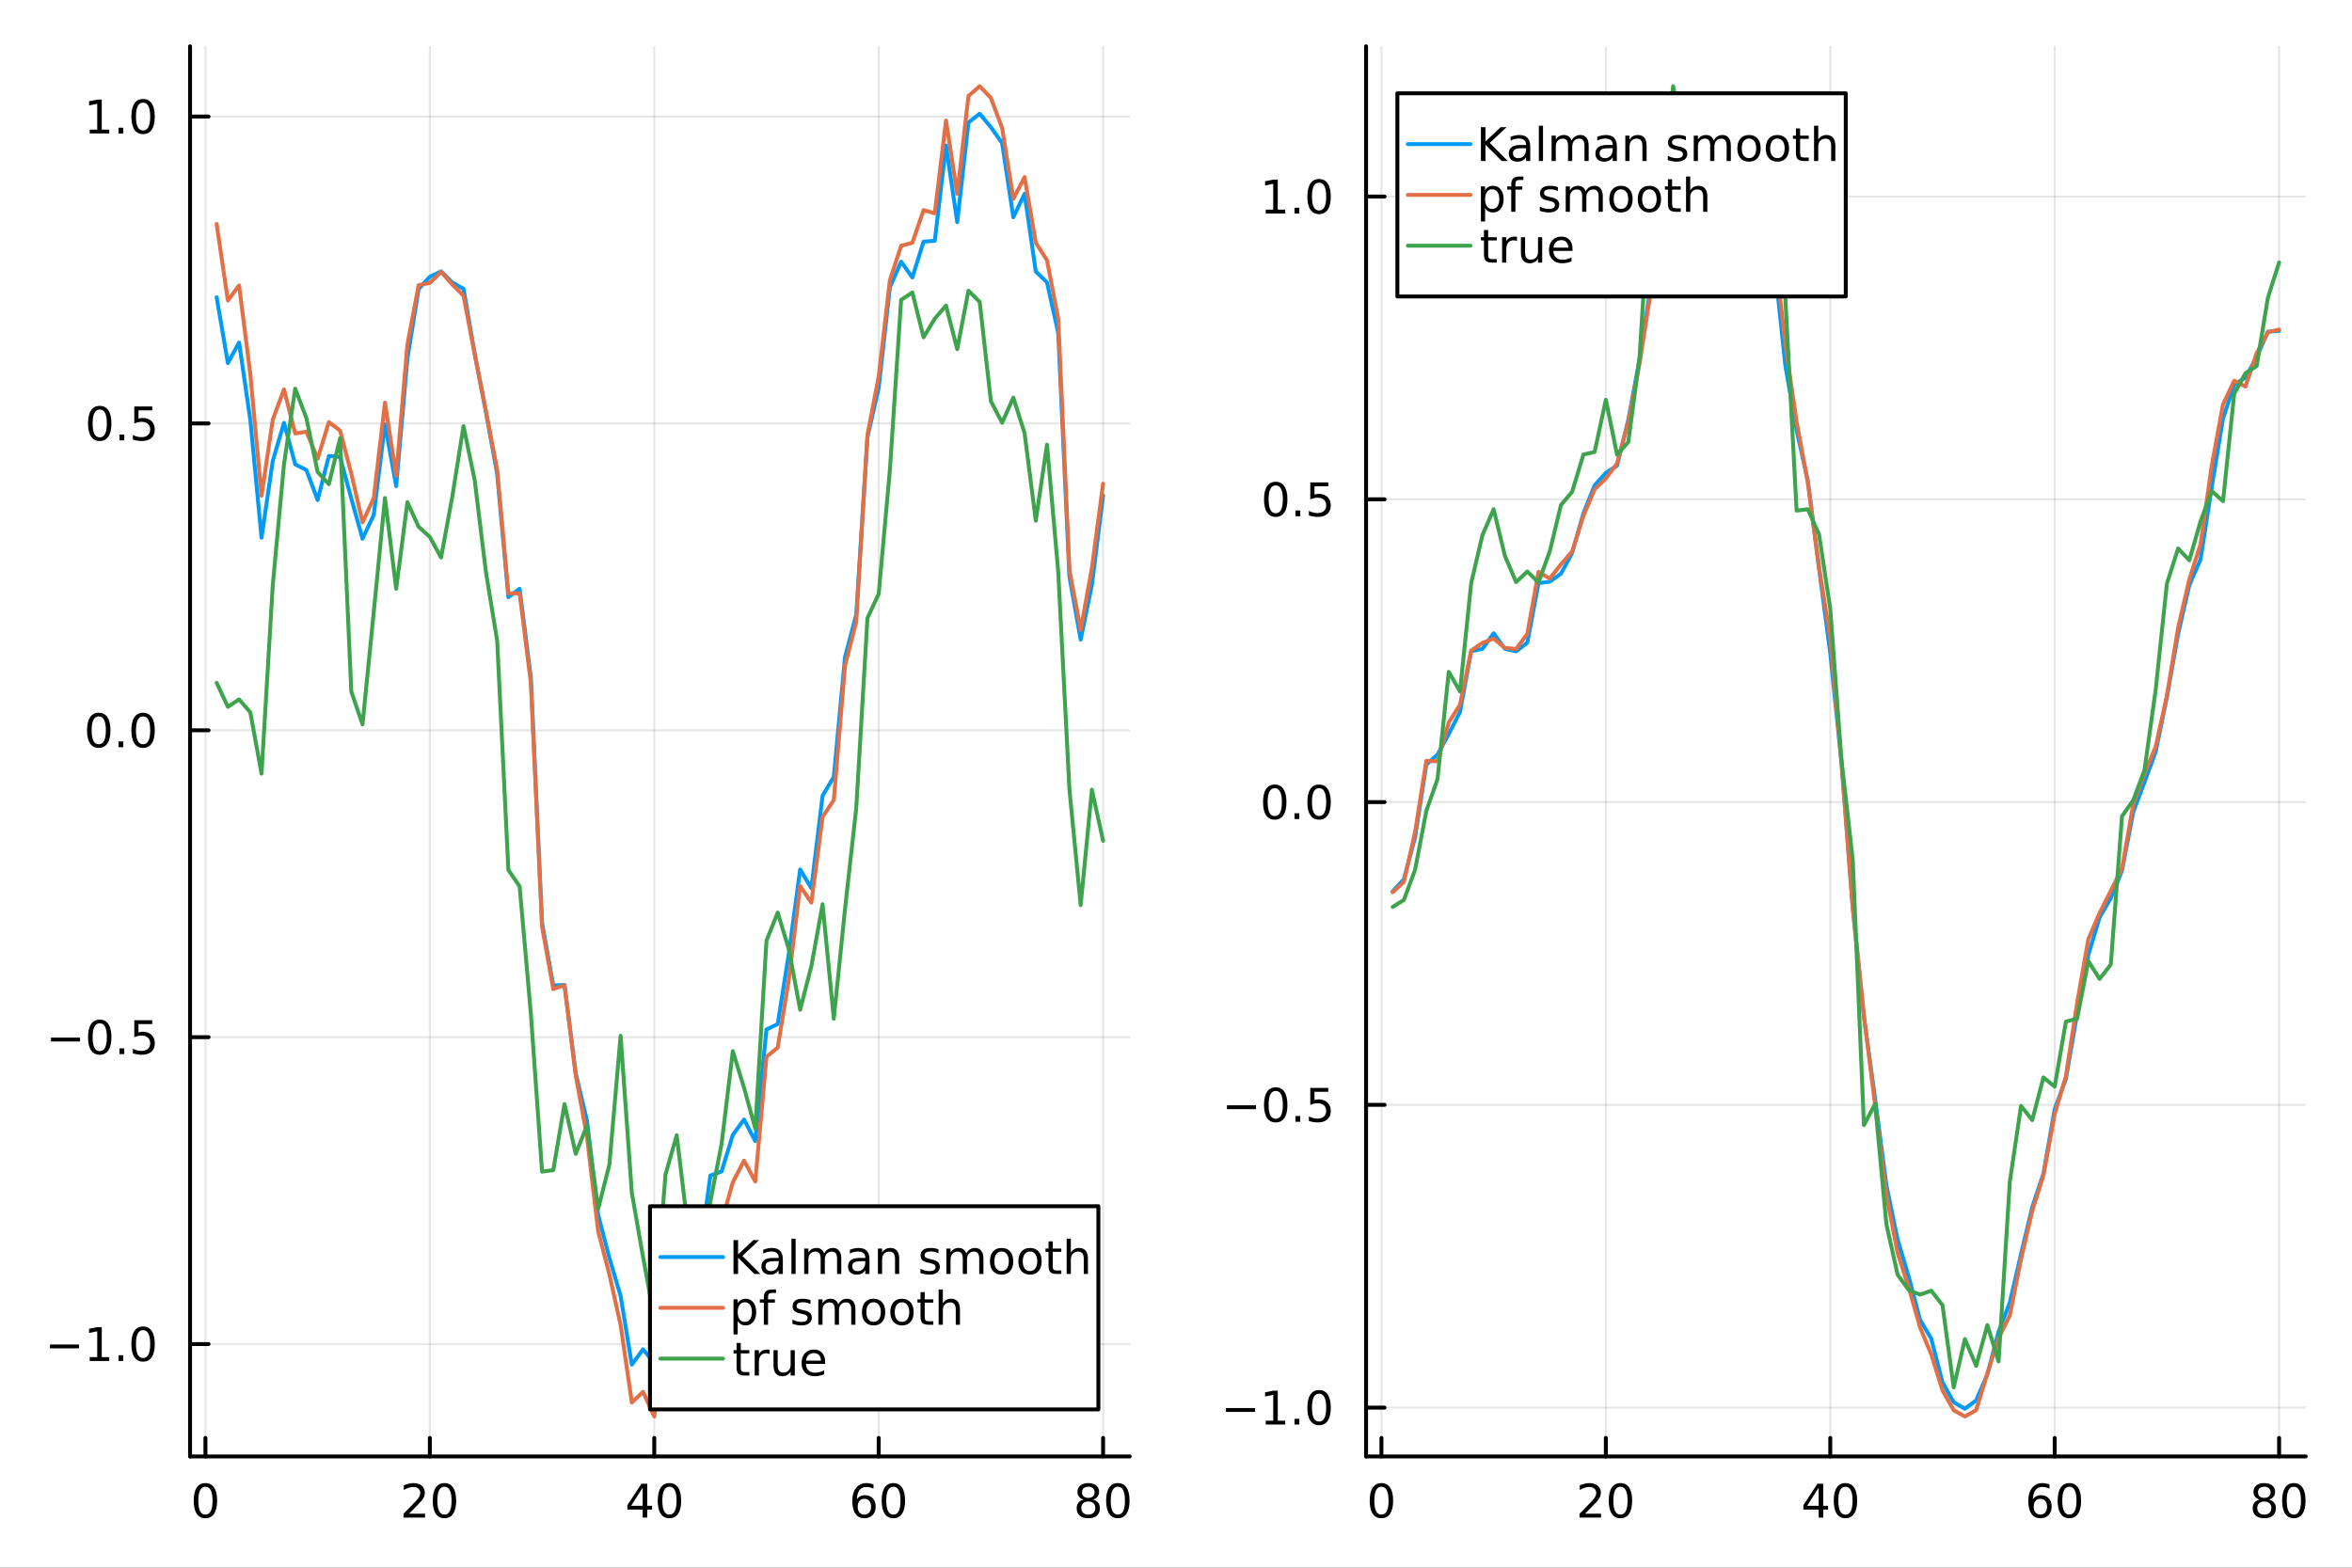 <?xml version="1.0" encoding="utf-8"?>
<svg xmlns="http://www.w3.org/2000/svg" xmlns:xlink="http://www.w3.org/1999/xlink" width="600" height="400" viewBox="0 0 2400 1600">
<rect x="0" y="0" width="2400" height="1600" fill="#333333" stroke="none"/>
<defs>
  <clipPath id="clip850">
    <rect x="0" y="0" width="2400" height="1600"/>
  </clipPath>
</defs>
<path clip-path="url(#clip850)" d="M0 1600 L2400 1600 L2400 0 L0 0  Z" fill="#ffffff" fill-rule="evenodd" fill-opacity="1"/>
<defs>
  <clipPath id="clip851">
    <rect x="480" y="0" width="1681" height="1600"/>
  </clipPath>
</defs>
<path clip-path="url(#clip850)" d="M193.936 1486.45 L1152.76 1486.45 L1152.76 47.244 L193.936 47.244  Z" fill="#ffffff" fill-rule="evenodd" fill-opacity="1"/>
<defs>
  <clipPath id="clip852">
    <rect x="193" y="47" width="960" height="1440"/>
  </clipPath>
</defs>
<polyline clip-path="url(#clip852)" style="stroke:#000000; stroke-linecap:round; stroke-linejoin:round; stroke-width:2; stroke-opacity:0.1; fill:none" points="209.622,1486.45 209.622,47.244 "/>
<polyline clip-path="url(#clip852)" style="stroke:#000000; stroke-linecap:round; stroke-linejoin:round; stroke-width:2; stroke-opacity:0.1; fill:none" points="438.622,1486.45 438.622,47.244 "/>
<polyline clip-path="url(#clip852)" style="stroke:#000000; stroke-linecap:round; stroke-linejoin:round; stroke-width:2; stroke-opacity:0.1; fill:none" points="667.621,1486.45 667.621,47.244 "/>
<polyline clip-path="url(#clip852)" style="stroke:#000000; stroke-linecap:round; stroke-linejoin:round; stroke-width:2; stroke-opacity:0.1; fill:none" points="896.62,1486.45 896.62,47.244 "/>
<polyline clip-path="url(#clip852)" style="stroke:#000000; stroke-linecap:round; stroke-linejoin:round; stroke-width:2; stroke-opacity:0.1; fill:none" points="1125.62,1486.45 1125.62,47.244 "/>
<polyline clip-path="url(#clip852)" style="stroke:#000000; stroke-linecap:round; stroke-linejoin:round; stroke-width:2; stroke-opacity:0.1; fill:none" points="193.936,1371.76 1152.76,1371.76 "/>
<polyline clip-path="url(#clip852)" style="stroke:#000000; stroke-linecap:round; stroke-linejoin:round; stroke-width:2; stroke-opacity:0.1; fill:none" points="193.936,1058.56 1152.76,1058.56 "/>
<polyline clip-path="url(#clip852)" style="stroke:#000000; stroke-linecap:round; stroke-linejoin:round; stroke-width:2; stroke-opacity:0.1; fill:none" points="193.936,745.351 1152.76,745.351 "/>
<polyline clip-path="url(#clip852)" style="stroke:#000000; stroke-linecap:round; stroke-linejoin:round; stroke-width:2; stroke-opacity:0.1; fill:none" points="193.936,432.145 1152.76,432.145 "/>
<polyline clip-path="url(#clip852)" style="stroke:#000000; stroke-linecap:round; stroke-linejoin:round; stroke-width:2; stroke-opacity:0.1; fill:none" points="193.936,118.938 1152.76,118.938 "/>
<polyline clip-path="url(#clip850)" style="stroke:#000000; stroke-linecap:round; stroke-linejoin:round; stroke-width:4; stroke-opacity:1; fill:none" points="193.936,1486.45 1152.76,1486.45 "/>
<polyline clip-path="url(#clip850)" style="stroke:#000000; stroke-linecap:round; stroke-linejoin:round; stroke-width:4; stroke-opacity:1; fill:none" points="209.622,1486.45 209.622,1467.55 "/>
<polyline clip-path="url(#clip850)" style="stroke:#000000; stroke-linecap:round; stroke-linejoin:round; stroke-width:4; stroke-opacity:1; fill:none" points="438.622,1486.45 438.622,1467.55 "/>
<polyline clip-path="url(#clip850)" style="stroke:#000000; stroke-linecap:round; stroke-linejoin:round; stroke-width:4; stroke-opacity:1; fill:none" points="667.621,1486.45 667.621,1467.55 "/>
<polyline clip-path="url(#clip850)" style="stroke:#000000; stroke-linecap:round; stroke-linejoin:round; stroke-width:4; stroke-opacity:1; fill:none" points="896.62,1486.45 896.62,1467.55 "/>
<polyline clip-path="url(#clip850)" style="stroke:#000000; stroke-linecap:round; stroke-linejoin:round; stroke-width:4; stroke-opacity:1; fill:none" points="1125.62,1486.45 1125.62,1467.55 "/>
<path clip-path="url(#clip850)" d="M209.622 1517.37 Q206.011 1517.37 204.183 1520.93 Q202.377 1524.47 202.377 1531.6 Q202.377 1538.71 204.183 1542.27 Q206.011 1545.82 209.622 1545.82 Q213.257 1545.82 215.062 1542.27 Q216.891 1538.71 216.891 1531.6 Q216.891 1524.47 215.062 1520.93 Q213.257 1517.37 209.622 1517.37 M209.622 1513.66 Q215.433 1513.66 218.488 1518.27 Q221.567 1522.85 221.567 1531.6 Q221.567 1540.33 218.488 1544.94 Q215.433 1549.52 209.622 1549.52 Q203.812 1549.52 200.734 1544.94 Q197.678 1540.33 197.678 1531.6 Q197.678 1522.85 200.734 1518.27 Q203.812 1513.66 209.622 1513.66 Z" fill="#000000" fill-rule="nonzero" fill-opacity="1" /><path clip-path="url(#clip850)" d="M417.395 1544.91 L433.714 1544.91 L433.714 1548.85 L411.77 1548.85 L411.77 1544.91 Q414.432 1542.16 419.015 1537.53 Q423.622 1532.88 424.802 1531.53 Q427.048 1529.01 427.927 1527.27 Q428.83 1525.51 428.83 1523.82 Q428.83 1521.07 426.886 1519.33 Q424.964 1517.6 421.863 1517.6 Q419.663 1517.6 417.21 1518.36 Q414.779 1519.13 412.001 1520.68 L412.001 1515.95 Q414.826 1514.82 417.279 1514.24 Q419.733 1513.66 421.77 1513.66 Q427.14 1513.66 430.335 1516.35 Q433.529 1519.03 433.529 1523.52 Q433.529 1525.65 432.719 1527.57 Q431.932 1529.47 429.825 1532.07 Q429.247 1532.74 426.145 1535.95 Q423.043 1539.15 417.395 1544.91 Z" fill="#000000" fill-rule="nonzero" fill-opacity="1" /><path clip-path="url(#clip850)" d="M453.529 1517.37 Q449.918 1517.37 448.089 1520.93 Q446.284 1524.47 446.284 1531.6 Q446.284 1538.71 448.089 1542.27 Q449.918 1545.82 453.529 1545.82 Q457.163 1545.82 458.969 1542.27 Q460.798 1538.71 460.798 1531.6 Q460.798 1524.47 458.969 1520.93 Q457.163 1517.37 453.529 1517.37 M453.529 1513.66 Q459.339 1513.66 462.395 1518.27 Q465.473 1522.85 465.473 1531.6 Q465.473 1540.33 462.395 1544.94 Q459.339 1549.52 453.529 1549.52 Q447.719 1549.52 444.64 1544.94 Q441.585 1540.33 441.585 1531.6 Q441.585 1522.85 444.64 1518.27 Q447.719 1513.66 453.529 1513.66 Z" fill="#000000" fill-rule="nonzero" fill-opacity="1" /><path clip-path="url(#clip850)" d="M655.792 1518.36 L643.987 1536.81 L655.792 1536.81 L655.792 1518.36 M654.565 1514.29 L660.445 1514.29 L660.445 1536.81 L665.376 1536.81 L665.376 1540.7 L660.445 1540.7 L660.445 1548.85 L655.792 1548.85 L655.792 1540.7 L640.191 1540.7 L640.191 1536.19 L654.565 1514.29 Z" fill="#000000" fill-rule="nonzero" fill-opacity="1" /><path clip-path="url(#clip850)" d="M683.107 1517.37 Q679.496 1517.37 677.667 1520.93 Q675.862 1524.47 675.862 1531.6 Q675.862 1538.71 677.667 1542.27 Q679.496 1545.82 683.107 1545.82 Q686.741 1545.82 688.547 1542.27 Q690.375 1538.71 690.375 1531.6 Q690.375 1524.47 688.547 1520.93 Q686.741 1517.37 683.107 1517.37 M683.107 1513.66 Q688.917 1513.66 691.973 1518.27 Q695.051 1522.85 695.051 1531.6 Q695.051 1540.33 691.973 1544.94 Q688.917 1549.52 683.107 1549.52 Q677.297 1549.52 674.218 1544.94 Q671.163 1540.33 671.163 1531.6 Q671.163 1522.85 674.218 1518.27 Q677.297 1513.66 683.107 1513.66 Z" fill="#000000" fill-rule="nonzero" fill-opacity="1" /><path clip-path="url(#clip850)" d="M882.025 1529.7 Q878.877 1529.7 877.025 1531.86 Q875.197 1534.01 875.197 1537.76 Q875.197 1541.49 877.025 1543.66 Q878.877 1545.82 882.025 1545.82 Q885.174 1545.82 887.002 1543.66 Q888.854 1541.49 888.854 1537.76 Q888.854 1534.01 887.002 1531.86 Q885.174 1529.7 882.025 1529.7 M891.308 1515.05 L891.308 1519.31 Q889.549 1518.48 887.743 1518.04 Q885.961 1517.6 884.201 1517.6 Q879.572 1517.6 877.118 1520.72 Q874.687 1523.85 874.34 1530.17 Q875.706 1528.15 877.766 1527.09 Q879.826 1526 882.303 1526 Q887.511 1526 890.521 1529.17 Q893.553 1532.32 893.553 1537.76 Q893.553 1543.08 890.405 1546.3 Q887.257 1549.52 882.025 1549.52 Q876.03 1549.52 872.859 1544.94 Q869.688 1540.33 869.688 1531.6 Q869.688 1523.41 873.576 1518.55 Q877.465 1513.66 884.016 1513.66 Q885.775 1513.66 887.558 1514.01 Q889.363 1514.36 891.308 1515.05 Z" fill="#000000" fill-rule="nonzero" fill-opacity="1" /><path clip-path="url(#clip850)" d="M911.609 1517.37 Q907.997 1517.37 906.169 1520.93 Q904.363 1524.47 904.363 1531.6 Q904.363 1538.71 906.169 1542.27 Q907.997 1545.82 911.609 1545.82 Q915.243 1545.82 917.048 1542.27 Q918.877 1538.71 918.877 1531.6 Q918.877 1524.47 917.048 1520.93 Q915.243 1517.37 911.609 1517.37 M911.609 1513.66 Q917.419 1513.66 920.474 1518.27 Q923.553 1522.85 923.553 1531.6 Q923.553 1540.33 920.474 1544.94 Q917.419 1549.52 911.609 1549.52 Q905.798 1549.52 902.72 1544.94 Q899.664 1540.33 899.664 1531.6 Q899.664 1522.85 902.72 1518.27 Q905.798 1513.66 911.609 1513.66 Z" fill="#000000" fill-rule="nonzero" fill-opacity="1" /><path clip-path="url(#clip850)" d="M1110.49 1532.44 Q1107.16 1532.44 1105.24 1534.22 Q1103.34 1536 1103.34 1539.13 Q1103.34 1542.25 1105.24 1544.03 Q1107.16 1545.82 1110.49 1545.82 Q1113.83 1545.82 1115.75 1544.03 Q1117.67 1542.23 1117.67 1539.13 Q1117.67 1536 1115.75 1534.22 Q1113.85 1532.44 1110.49 1532.44 M1105.82 1530.45 Q1102.81 1529.7 1101.12 1527.64 Q1099.45 1525.58 1099.45 1522.62 Q1099.45 1518.48 1102.39 1516.07 Q1105.35 1513.66 1110.49 1513.66 Q1115.65 1513.66 1118.59 1516.07 Q1121.53 1518.48 1121.53 1522.62 Q1121.53 1525.58 1119.84 1527.64 Q1118.18 1529.7 1115.19 1530.45 Q1118.57 1531.23 1120.45 1533.52 Q1122.34 1535.82 1122.34 1539.13 Q1122.34 1544.15 1119.27 1546.83 Q1116.21 1549.52 1110.49 1549.52 Q1104.77 1549.52 1101.7 1546.83 Q1098.64 1544.15 1098.64 1539.13 Q1098.64 1535.82 1100.54 1533.52 Q1102.44 1531.23 1105.82 1530.45 M1104.1 1523.06 Q1104.1 1525.75 1105.77 1527.25 Q1107.46 1528.76 1110.49 1528.76 Q1113.5 1528.76 1115.19 1527.25 Q1116.9 1525.75 1116.9 1523.06 Q1116.9 1520.38 1115.19 1518.87 Q1113.5 1517.37 1110.49 1517.37 Q1107.46 1517.37 1105.77 1518.87 Q1104.1 1520.38 1104.1 1523.06 Z" fill="#000000" fill-rule="nonzero" fill-opacity="1" /><path clip-path="url(#clip850)" d="M1140.65 1517.37 Q1137.04 1517.37 1135.21 1520.93 Q1133.41 1524.47 1133.41 1531.6 Q1133.41 1538.71 1135.21 1542.27 Q1137.04 1545.82 1140.65 1545.82 Q1144.29 1545.82 1146.09 1542.27 Q1147.92 1538.71 1147.92 1531.6 Q1147.92 1524.47 1146.09 1520.93 Q1144.29 1517.37 1140.65 1517.37 M1140.65 1513.66 Q1146.46 1513.66 1149.52 1518.27 Q1152.6 1522.85 1152.6 1531.6 Q1152.6 1540.33 1149.52 1544.94 Q1146.46 1549.52 1140.65 1549.52 Q1134.84 1549.52 1131.77 1544.94 Q1128.71 1540.33 1128.71 1531.6 Q1128.71 1522.85 1131.77 1518.27 Q1134.84 1513.66 1140.65 1513.66 Z" fill="#000000" fill-rule="nonzero" fill-opacity="1" /><polyline clip-path="url(#clip850)" style="stroke:#000000; stroke-linecap:round; stroke-linejoin:round; stroke-width:4; stroke-opacity:1; fill:none" points="193.936,1486.45 193.936,47.244 "/>
<polyline clip-path="url(#clip850)" style="stroke:#000000; stroke-linecap:round; stroke-linejoin:round; stroke-width:4; stroke-opacity:1; fill:none" points="193.936,1371.76 212.834,1371.76 "/>
<polyline clip-path="url(#clip850)" style="stroke:#000000; stroke-linecap:round; stroke-linejoin:round; stroke-width:4; stroke-opacity:1; fill:none" points="193.936,1058.56 212.834,1058.56 "/>
<polyline clip-path="url(#clip850)" style="stroke:#000000; stroke-linecap:round; stroke-linejoin:round; stroke-width:4; stroke-opacity:1; fill:none" points="193.936,745.351 212.834,745.351 "/>
<polyline clip-path="url(#clip850)" style="stroke:#000000; stroke-linecap:round; stroke-linejoin:round; stroke-width:4; stroke-opacity:1; fill:none" points="193.936,432.145 212.834,432.145 "/>
<polyline clip-path="url(#clip850)" style="stroke:#000000; stroke-linecap:round; stroke-linejoin:round; stroke-width:4; stroke-opacity:1; fill:none" points="193.936,118.938 212.834,118.938 "/>
<path clip-path="url(#clip850)" d="M50.992 1372.21 L80.668 1372.21 L80.668 1376.15 L50.992 1376.15 L50.992 1372.21 Z" fill="#000000" fill-rule="nonzero" fill-opacity="1" /><path clip-path="url(#clip850)" d="M91.571 1385.11 L99.21 1385.11 L99.21 1358.74 L90.899 1360.41 L90.899 1356.15 L99.163 1354.48 L103.839 1354.48 L103.839 1385.11 L111.478 1385.11 L111.478 1389.04 L91.571 1389.04 L91.571 1385.11 Z" fill="#000000" fill-rule="nonzero" fill-opacity="1" /><path clip-path="url(#clip850)" d="M120.922 1383.16 L125.807 1383.16 L125.807 1389.04 L120.922 1389.04 L120.922 1383.16 Z" fill="#000000" fill-rule="nonzero" fill-opacity="1" /><path clip-path="url(#clip850)" d="M145.992 1357.56 Q142.381 1357.56 140.552 1361.13 Q138.746 1364.67 138.746 1371.8 Q138.746 1378.9 140.552 1382.47 Q142.381 1386.01 145.992 1386.01 Q149.626 1386.01 151.431 1382.47 Q153.26 1378.9 153.26 1371.8 Q153.26 1364.67 151.431 1361.13 Q149.626 1357.56 145.992 1357.56 M145.992 1353.86 Q151.802 1353.86 154.857 1358.46 Q157.936 1363.05 157.936 1371.8 Q157.936 1380.52 154.857 1385.13 Q151.802 1389.71 145.992 1389.71 Q140.181 1389.71 137.103 1385.13 Q134.047 1380.52 134.047 1371.8 Q134.047 1363.05 137.103 1358.46 Q140.181 1353.86 145.992 1353.86 Z" fill="#000000" fill-rule="nonzero" fill-opacity="1" /><path clip-path="url(#clip850)" d="M51.987 1059.01 L81.663 1059.01 L81.663 1062.94 L51.987 1062.94 L51.987 1059.01 Z" fill="#000000" fill-rule="nonzero" fill-opacity="1" /><path clip-path="url(#clip850)" d="M101.756 1044.36 Q98.145 1044.36 96.316 1047.92 Q94.51 1051.46 94.51 1058.59 Q94.51 1065.7 96.316 1069.26 Q98.145 1072.8 101.756 1072.8 Q105.39 1072.8 107.196 1069.26 Q109.024 1065.7 109.024 1058.59 Q109.024 1051.46 107.196 1047.92 Q105.39 1044.36 101.756 1044.36 M101.756 1040.65 Q107.566 1040.65 110.621 1045.26 Q113.7 1049.84 113.7 1058.59 Q113.7 1067.32 110.621 1071.93 Q107.566 1076.51 101.756 1076.51 Q95.946 1076.51 92.867 1071.93 Q89.811 1067.32 89.811 1058.59 Q89.811 1049.84 92.867 1045.26 Q95.946 1040.65 101.756 1040.65 Z" fill="#000000" fill-rule="nonzero" fill-opacity="1" /><path clip-path="url(#clip850)" d="M121.918 1069.96 L126.802 1069.96 L126.802 1075.84 L121.918 1075.84 L121.918 1069.96 Z" fill="#000000" fill-rule="nonzero" fill-opacity="1" /><path clip-path="url(#clip850)" d="M137.033 1041.28 L155.39 1041.28 L155.39 1045.21 L141.316 1045.21 L141.316 1053.68 Q142.334 1053.34 143.353 1053.18 Q144.371 1052.99 145.39 1052.99 Q151.177 1052.99 154.556 1056.16 Q157.936 1059.33 157.936 1064.75 Q157.936 1070.33 154.464 1073.43 Q150.992 1076.51 144.672 1076.51 Q142.496 1076.51 140.228 1076.14 Q137.982 1075.77 135.575 1075.03 L135.575 1070.33 Q137.658 1071.46 139.881 1072.02 Q142.103 1072.57 144.58 1072.57 Q148.584 1072.57 150.922 1070.47 Q153.26 1068.36 153.26 1064.75 Q153.26 1061.14 150.922 1059.03 Q148.584 1056.93 144.58 1056.93 Q142.705 1056.93 140.83 1057.34 Q138.978 1057.76 137.033 1058.64 L137.033 1041.28 Z" fill="#000000" fill-rule="nonzero" fill-opacity="1" /><path clip-path="url(#clip850)" d="M100.76 731.15 Q97.149 731.15 95.321 734.714 Q93.515 738.256 93.515 745.386 Q93.515 752.492 95.321 756.057 Q97.149 759.598 100.76 759.598 Q104.395 759.598 106.2 756.057 Q108.029 752.492 108.029 745.386 Q108.029 738.256 106.2 734.714 Q104.395 731.15 100.76 731.15 M100.76 727.446 Q106.571 727.446 109.626 732.052 Q112.705 736.636 112.705 745.386 Q112.705 754.112 109.626 758.719 Q106.571 763.302 100.76 763.302 Q94.95 763.302 91.871 758.719 Q88.816 754.112 88.816 745.386 Q88.816 736.636 91.871 732.052 Q94.95 727.446 100.76 727.446 Z" fill="#000000" fill-rule="nonzero" fill-opacity="1" /><path clip-path="url(#clip850)" d="M120.922 756.751 L125.807 756.751 L125.807 762.631 L120.922 762.631 L120.922 756.751 Z" fill="#000000" fill-rule="nonzero" fill-opacity="1" /><path clip-path="url(#clip850)" d="M145.992 731.15 Q142.381 731.15 140.552 734.714 Q138.746 738.256 138.746 745.386 Q138.746 752.492 140.552 756.057 Q142.381 759.598 145.992 759.598 Q149.626 759.598 151.431 756.057 Q153.26 752.492 153.26 745.386 Q153.26 738.256 151.431 734.714 Q149.626 731.15 145.992 731.15 M145.992 727.446 Q151.802 727.446 154.857 732.052 Q157.936 736.636 157.936 745.386 Q157.936 754.112 154.857 758.719 Q151.802 763.302 145.992 763.302 Q140.181 763.302 137.103 758.719 Q134.047 754.112 134.047 745.386 Q134.047 736.636 137.103 732.052 Q140.181 727.446 145.992 727.446 Z" fill="#000000" fill-rule="nonzero" fill-opacity="1" /><path clip-path="url(#clip850)" d="M101.756 417.943 Q98.145 417.943 96.316 421.508 Q94.51 425.05 94.51 432.179 Q94.51 439.286 96.316 442.851 Q98.145 446.392 101.756 446.392 Q105.39 446.392 107.196 442.851 Q109.024 439.286 109.024 432.179 Q109.024 425.05 107.196 421.508 Q105.39 417.943 101.756 417.943 M101.756 414.24 Q107.566 414.24 110.621 418.846 Q113.7 423.429 113.7 432.179 Q113.7 440.906 110.621 445.513 Q107.566 450.096 101.756 450.096 Q95.946 450.096 92.867 445.513 Q89.811 440.906 89.811 432.179 Q89.811 423.429 92.867 418.846 Q95.946 414.24 101.756 414.24 Z" fill="#000000" fill-rule="nonzero" fill-opacity="1" /><path clip-path="url(#clip850)" d="M121.918 443.545 L126.802 443.545 L126.802 449.425 L121.918 449.425 L121.918 443.545 Z" fill="#000000" fill-rule="nonzero" fill-opacity="1" /><path clip-path="url(#clip850)" d="M137.033 414.865 L155.39 414.865 L155.39 418.8 L141.316 418.8 L141.316 427.272 Q142.334 426.925 143.353 426.763 Q144.371 426.578 145.39 426.578 Q151.177 426.578 154.556 429.749 Q157.936 432.92 157.936 438.337 Q157.936 443.915 154.464 447.017 Q150.992 450.096 144.672 450.096 Q142.496 450.096 140.228 449.726 Q137.982 449.355 135.575 448.614 L135.575 443.915 Q137.658 445.05 139.881 445.605 Q142.103 446.161 144.58 446.161 Q148.584 446.161 150.922 444.054 Q153.26 441.948 153.26 438.337 Q153.26 434.726 150.922 432.619 Q148.584 430.513 144.58 430.513 Q142.705 430.513 140.83 430.929 Q138.978 431.346 137.033 432.226 L137.033 414.865 Z" fill="#000000" fill-rule="nonzero" fill-opacity="1" /><path clip-path="url(#clip850)" d="M91.571 132.283 L99.21 132.283 L99.21 105.918 L90.899 107.584 L90.899 103.325 L99.163 101.658 L103.839 101.658 L103.839 132.283 L111.478 132.283 L111.478 136.218 L91.571 136.218 L91.571 132.283 Z" fill="#000000" fill-rule="nonzero" fill-opacity="1" /><path clip-path="url(#clip850)" d="M120.922 130.339 L125.807 130.339 L125.807 136.218 L120.922 136.218 L120.922 130.339 Z" fill="#000000" fill-rule="nonzero" fill-opacity="1" /><path clip-path="url(#clip850)" d="M145.992 104.737 Q142.381 104.737 140.552 108.302 Q138.746 111.844 138.746 118.973 Q138.746 126.08 140.552 129.644 Q142.381 133.186 145.992 133.186 Q149.626 133.186 151.431 129.644 Q153.26 126.08 153.26 118.973 Q153.26 111.844 151.431 108.302 Q149.626 104.737 145.992 104.737 M145.992 101.033 Q151.802 101.033 154.857 105.64 Q157.936 110.223 157.936 118.973 Q157.936 127.7 154.857 132.306 Q151.802 136.89 145.992 136.89 Q140.181 136.89 137.103 132.306 Q134.047 127.7 134.047 118.973 Q134.047 110.223 137.103 105.64 Q140.181 101.033 145.992 101.033 Z" fill="#000000" fill-rule="nonzero" fill-opacity="1" /><polyline clip-path="url(#clip852)" style="stroke:#009af9; stroke-linecap:round; stroke-linejoin:round; stroke-width:4; stroke-opacity:1; fill:none" points="221.072,303.437 232.522,370.6 243.972,349.619 255.422,428.635 266.872,548.804 278.322,470.534 289.772,431.557 301.222,473.883 312.672,479.79 324.122,510.353 335.572,465.41 347.022,466.335 358.472,508.825 369.922,549.799 381.372,525.563 392.822,432.875 404.272,496.132 415.722,365.932 427.172,294.918 438.622,282.47 450.072,276.966 461.522,288.387 472.972,294.739 484.422,361.238 495.872,420.75 507.321,483.777 518.771,609.489 530.221,600.915 541.671,691.469 553.121,941.905 564.571,1005.86 576.021,1005.24 587.471,1095.32 598.921,1143.55 610.371,1239.94 621.821,1283.89 633.271,1322.65 644.721,1392.8 656.171,1377.1 667.621,1391.21 679.071,1269.66 690.521,1232.59 701.971,1310.64 713.421,1284.45 724.871,1199.77 736.321,1195.59 747.771,1158.28 759.221,1142.58 770.671,1164.64 782.121,1050.64 793.571,1045.22 805.021,972.685 816.47,887.399 827.92,906.544 839.37,812.18 850.82,792.828 862.27,670.774 873.72,627.198 885.17,446.103 896.62,395.791 908.07,293.085 919.52,267.071 930.97,283.2 942.42,246.626 953.87,245.748 965.32,148.391 976.77,226.734 988.22,125.002 999.67,116.071 1011.12,129.876 1022.57,145.989 1034.02,221.746 1045.47,197.811 1056.92,277.038 1068.37,288.224 1079.82,339.693 1091.27,588.458 1102.72,652.794 1114.17,597.058 1125.62,505.647 "/>
<polyline clip-path="url(#clip852)" style="stroke:#e26f46; stroke-linecap:round; stroke-linejoin:round; stroke-width:4; stroke-opacity:1; fill:none" points="221.072,228.588 232.522,306.711 243.972,291.338 255.422,381.935 266.872,505.927 278.322,428.328 289.772,397.391 301.222,442.393 312.672,440.643 324.122,468.226 335.572,430.818 347.022,439.484 358.472,483.401 369.922,533.102 381.372,508.404 392.822,410.969 404.272,485.441 415.722,351.564 427.172,291.04 438.622,288.769 450.072,277.386 461.522,290.423 472.972,301.793 484.422,361.662 495.872,419.657 507.321,479.364 518.771,605.68 530.221,605.461 541.671,696.688 553.121,945.817 564.571,1009.49 576.021,1005.44 587.471,1097.65 598.921,1159.82 610.371,1256.69 621.821,1300.69 633.271,1352.33 644.721,1431.35 656.171,1420.57 667.621,1445.72 679.071,1342.54 690.521,1301.58 701.971,1387.03 713.421,1352.92 724.871,1258.59 736.321,1247.38 747.771,1206.66 759.221,1184.56 770.671,1205.88 782.121,1078.55 793.571,1069.2 805.021,999.211 816.47,904.286 827.92,921.226 839.37,833.816 850.82,816.463 862.27,679.255 873.72,634.684 885.17,443.738 896.62,384.459 908.07,285.929 919.52,250.84 930.97,247.811 942.42,214.477 953.87,217.663 965.32,122.989 976.77,197.807 988.22,98.002 999.67,87.976 1011.12,99.957 1022.57,130.643 1034.02,203.085 1045.47,180.69 1056.92,247.692 1068.37,265.651 1079.82,325.092 1091.27,581.513 1102.72,643.079 1114.17,579.741 1125.62,493.646 "/>
<polyline clip-path="url(#clip852)" style="stroke:#3da44d; stroke-linecap:round; stroke-linejoin:round; stroke-width:4; stroke-opacity:1; fill:none" points="221.072,696.853 232.522,721.39 243.972,713.817 255.422,727.019 266.872,789.593 278.322,597.269 289.772,473.869 301.222,396.697 312.672,426.826 324.122,481.697 335.572,494.13 347.022,447.277 358.472,705.781 369.922,739.351 381.372,624.775 392.822,508.268 404.272,600.916 415.722,512.516 427.172,537.708 438.622,548.016 450.072,569.019 461.522,506.914 472.972,434.866 484.422,490.336 495.872,584.069 507.321,653.887 518.771,887.943 530.221,904.638 541.671,1034.22 553.121,1195.75 564.571,1194.25 576.021,1126.77 587.471,1177.57 598.921,1148.98 610.371,1233.73 621.821,1188.64 633.271,1057.1 644.721,1217.44 656.171,1282.93 667.621,1345.08 679.071,1198.77 690.521,1158.61 701.971,1253.91 713.421,1289.92 724.871,1226.39 736.321,1167.35 747.771,1072.8 759.221,1110.21 770.671,1151.82 782.121,960.117 793.571,931.41 805.021,969.112 816.47,1030.58 827.92,986.099 839.37,922.883 850.82,1039.76 862.27,927.655 873.72,824.772 885.17,630.819 896.62,606.104 908.07,479.508 919.52,306.042 930.97,298.494 942.42,344.257 953.87,325.241 965.32,311.873 976.77,356.443 988.22,296.708 999.67,308.193 1011.12,409.502 1022.57,431.414 1034.02,405.817 1045.47,442.029 1056.92,531.419 1068.37,453.792 1079.82,583.605 1091.27,805.802 1102.72,923.828 1114.17,806.007 1125.62,858.151 "/>
<path clip-path="url(#clip850)" d="M663.249 1438.47 L1120.8 1438.47 L1120.8 1231.11 L663.249 1231.11  Z" fill="#ffffff" fill-rule="evenodd" fill-opacity="1"/>
<polyline clip-path="url(#clip850)" style="stroke:#000000; stroke-linecap:round; stroke-linejoin:round; stroke-width:4; stroke-opacity:1; fill:none" points="663.249,1438.47 1120.8,1438.47 1120.8,1231.11 663.249,1231.11 663.249,1438.47 "/>
<polyline clip-path="url(#clip850)" style="stroke:#009af9; stroke-linecap:round; stroke-linejoin:round; stroke-width:4; stroke-opacity:1; fill:none" points="673.902,1282.95 737.823,1282.95 "/>
<path clip-path="url(#clip850)" d="M748.477 1265.67 L753.153 1265.67 L753.153 1280.28 L768.662 1265.67 L774.681 1265.67 L757.528 1281.79 L775.907 1300.23 L769.75 1300.23 L753.153 1283.59 L753.153 1300.23 L748.477 1300.23 L748.477 1265.67 Z" fill="#000000" fill-rule="nonzero" fill-opacity="1" /><path clip-path="url(#clip850)" d="M790.329 1287.2 Q785.167 1287.2 783.176 1288.38 Q781.185 1289.56 781.185 1292.41 Q781.185 1294.68 782.667 1296.02 Q784.171 1297.34 786.741 1297.34 Q790.282 1297.34 792.412 1294.84 Q794.565 1292.32 794.565 1288.15 L794.565 1287.2 L790.329 1287.2 M798.824 1285.44 L798.824 1300.23 L794.565 1300.23 L794.565 1296.3 Q793.106 1298.66 790.93 1299.79 Q788.755 1300.91 785.606 1300.91 Q781.625 1300.91 779.264 1298.68 Q776.926 1296.44 776.926 1292.69 Q776.926 1288.31 779.843 1286.09 Q782.782 1283.87 788.592 1283.87 L794.565 1283.87 L794.565 1283.45 Q794.565 1280.51 792.62 1278.92 Q790.699 1277.29 787.204 1277.29 Q784.981 1277.29 782.875 1277.83 Q780.768 1278.36 778.824 1279.42 L778.824 1275.49 Q781.162 1274.59 783.361 1274.15 Q785.56 1273.68 787.643 1273.68 Q793.268 1273.68 796.046 1276.6 Q798.824 1279.52 798.824 1285.44 Z" fill="#000000" fill-rule="nonzero" fill-opacity="1" /><path clip-path="url(#clip850)" d="M807.597 1264.22 L811.856 1264.22 L811.856 1300.23 L807.597 1300.23 L807.597 1264.22 Z" fill="#000000" fill-rule="nonzero" fill-opacity="1" /><path clip-path="url(#clip850)" d="M840.953 1279.29 Q842.551 1276.42 844.773 1275.05 Q846.995 1273.68 850.004 1273.68 Q854.055 1273.68 856.254 1276.53 Q858.453 1279.35 858.453 1284.59 L858.453 1300.23 L854.171 1300.23 L854.171 1284.73 Q854.171 1281 852.851 1279.19 Q851.532 1277.39 848.824 1277.39 Q845.513 1277.39 843.592 1279.59 Q841.671 1281.79 841.671 1285.58 L841.671 1300.23 L837.389 1300.23 L837.389 1284.73 Q837.389 1280.98 836.069 1279.19 Q834.75 1277.39 831.995 1277.39 Q828.731 1277.39 826.81 1279.61 Q824.889 1281.81 824.889 1285.58 L824.889 1300.23 L820.606 1300.23 L820.606 1274.31 L824.889 1274.31 L824.889 1278.34 Q826.347 1275.95 828.384 1274.82 Q830.421 1273.68 833.222 1273.68 Q836.046 1273.68 838.014 1275.12 Q840.004 1276.55 840.953 1279.29 Z" fill="#000000" fill-rule="nonzero" fill-opacity="1" /><path clip-path="url(#clip850)" d="M878.731 1287.2 Q873.569 1287.2 871.578 1288.38 Q869.587 1289.56 869.587 1292.41 Q869.587 1294.68 871.069 1296.02 Q872.574 1297.34 875.143 1297.34 Q878.685 1297.34 880.814 1294.84 Q882.967 1292.32 882.967 1288.15 L882.967 1287.2 L878.731 1287.2 M887.226 1285.44 L887.226 1300.23 L882.967 1300.23 L882.967 1296.3 Q881.509 1298.66 879.333 1299.79 Q877.157 1300.91 874.009 1300.91 Q870.027 1300.91 867.666 1298.68 Q865.328 1296.44 865.328 1292.69 Q865.328 1288.31 868.245 1286.09 Q871.185 1283.87 876.995 1283.87 L882.967 1283.87 L882.967 1283.45 Q882.967 1280.51 881.023 1278.92 Q879.101 1277.29 875.606 1277.29 Q873.384 1277.29 871.277 1277.83 Q869.171 1278.36 867.226 1279.42 L867.226 1275.49 Q869.564 1274.59 871.763 1274.15 Q873.962 1273.68 876.046 1273.68 Q881.671 1273.68 884.448 1276.6 Q887.226 1279.52 887.226 1285.44 Z" fill="#000000" fill-rule="nonzero" fill-opacity="1" /><path clip-path="url(#clip850)" d="M917.55 1284.59 L917.55 1300.23 L913.291 1300.23 L913.291 1284.73 Q913.291 1281.04 911.856 1279.22 Q910.421 1277.39 907.55 1277.39 Q904.101 1277.39 902.11 1279.59 Q900.12 1281.79 900.12 1285.58 L900.12 1300.23 L895.837 1300.23 L895.837 1274.31 L900.12 1274.31 L900.12 1278.34 Q901.647 1276 903.708 1274.84 Q905.791 1273.68 908.499 1273.68 Q912.967 1273.68 915.258 1276.46 Q917.55 1279.22 917.55 1284.59 Z" fill="#000000" fill-rule="nonzero" fill-opacity="1" /><path clip-path="url(#clip850)" d="M957.643 1275.07 L957.643 1279.1 Q955.837 1278.17 953.893 1277.71 Q951.948 1277.25 949.865 1277.25 Q946.693 1277.25 945.096 1278.22 Q943.522 1279.19 943.522 1281.14 Q943.522 1282.62 944.656 1283.48 Q945.791 1284.31 949.217 1285.07 L950.675 1285.4 Q955.212 1286.37 957.11 1288.15 Q959.031 1289.91 959.031 1293.08 Q959.031 1296.69 956.161 1298.8 Q953.314 1300.91 948.314 1300.91 Q946.231 1300.91 943.962 1300.49 Q941.717 1300.1 939.217 1299.29 L939.217 1294.89 Q941.578 1296.11 943.869 1296.74 Q946.161 1297.34 948.406 1297.34 Q951.416 1297.34 953.036 1296.32 Q954.656 1295.28 954.656 1293.41 Q954.656 1291.67 953.476 1290.74 Q952.318 1289.82 948.36 1288.96 L946.879 1288.61 Q942.92 1287.78 941.161 1286.07 Q939.402 1284.33 939.402 1281.32 Q939.402 1277.67 941.994 1275.67 Q944.587 1273.68 949.356 1273.68 Q951.717 1273.68 953.8 1274.03 Q955.883 1274.38 957.643 1275.07 Z" fill="#000000" fill-rule="nonzero" fill-opacity="1" /><path clip-path="url(#clip850)" d="M985.999 1279.29 Q987.596 1276.42 989.818 1275.05 Q992.04 1273.68 995.05 1273.68 Q999.101 1273.68 1001.3 1276.53 Q1003.5 1279.35 1003.5 1284.59 L1003.5 1300.23 L999.216 1300.23 L999.216 1284.73 Q999.216 1281 997.897 1279.19 Q996.577 1277.39 993.869 1277.39 Q990.559 1277.39 988.638 1279.59 Q986.716 1281.79 986.716 1285.58 L986.716 1300.23 L982.434 1300.23 L982.434 1284.73 Q982.434 1280.98 981.115 1279.19 Q979.795 1277.39 977.041 1277.39 Q973.777 1277.39 971.855 1279.61 Q969.934 1281.81 969.934 1285.58 L969.934 1300.23 L965.652 1300.23 L965.652 1274.31 L969.934 1274.31 L969.934 1278.34 Q971.392 1275.95 973.429 1274.82 Q975.466 1273.68 978.267 1273.68 Q981.091 1273.68 983.059 1275.12 Q985.05 1276.55 985.999 1279.29 Z" fill="#000000" fill-rule="nonzero" fill-opacity="1" /><path clip-path="url(#clip850)" d="M1022.04 1277.29 Q1018.61 1277.29 1016.62 1279.98 Q1014.63 1282.64 1014.63 1287.29 Q1014.63 1291.95 1016.6 1294.63 Q1018.59 1297.29 1022.04 1297.29 Q1025.44 1297.29 1027.43 1294.61 Q1029.42 1291.92 1029.42 1287.29 Q1029.42 1282.69 1027.43 1280 Q1025.44 1277.29 1022.04 1277.29 M1022.04 1273.68 Q1027.6 1273.68 1030.77 1277.29 Q1033.94 1280.91 1033.94 1287.29 Q1033.94 1293.66 1030.77 1297.29 Q1027.6 1300.91 1022.04 1300.91 Q1016.46 1300.91 1013.29 1297.29 Q1010.14 1293.66 1010.14 1287.29 Q1010.14 1280.91 1013.29 1277.29 Q1016.46 1273.68 1022.04 1273.68 Z" fill="#000000" fill-rule="nonzero" fill-opacity="1" /><path clip-path="url(#clip850)" d="M1051.04 1277.29 Q1047.62 1277.29 1045.63 1279.98 Q1043.64 1282.64 1043.64 1287.29 Q1043.64 1291.95 1045.6 1294.63 Q1047.6 1297.29 1051.04 1297.29 Q1054.45 1297.29 1056.44 1294.61 Q1058.43 1291.92 1058.43 1287.29 Q1058.43 1282.69 1056.44 1280 Q1054.45 1277.29 1051.04 1277.29 M1051.04 1273.68 Q1056.6 1273.68 1059.77 1277.29 Q1062.94 1280.91 1062.94 1287.29 Q1062.94 1293.66 1059.77 1297.29 Q1056.6 1300.91 1051.04 1300.91 Q1045.47 1300.91 1042.29 1297.29 Q1039.15 1293.66 1039.15 1287.29 Q1039.15 1280.91 1042.29 1277.29 Q1045.47 1273.68 1051.04 1273.68 Z" fill="#000000" fill-rule="nonzero" fill-opacity="1" /><path clip-path="url(#clip850)" d="M1074.22 1266.95 L1074.22 1274.31 L1082.99 1274.31 L1082.99 1277.62 L1074.22 1277.62 L1074.22 1291.69 Q1074.22 1294.86 1075.07 1295.77 Q1075.95 1296.67 1078.61 1296.67 L1082.99 1296.67 L1082.99 1300.23 L1078.61 1300.23 Q1073.68 1300.23 1071.81 1298.41 Q1069.93 1296.55 1069.93 1291.69 L1069.93 1277.62 L1066.81 1277.62 L1066.81 1274.31 L1069.93 1274.31 L1069.93 1266.95 L1074.22 1266.95 Z" fill="#000000" fill-rule="nonzero" fill-opacity="1" /><path clip-path="url(#clip850)" d="M1110.14 1284.59 L1110.14 1300.23 L1105.88 1300.23 L1105.88 1284.73 Q1105.88 1281.04 1104.45 1279.22 Q1103.01 1277.39 1100.14 1277.39 Q1096.69 1277.39 1094.7 1279.59 Q1092.71 1281.79 1092.71 1285.58 L1092.71 1300.23 L1088.43 1300.23 L1088.43 1264.22 L1092.71 1264.22 L1092.71 1278.34 Q1094.24 1276 1096.3 1274.84 Q1098.38 1273.68 1101.09 1273.68 Q1105.56 1273.68 1107.85 1276.46 Q1110.14 1279.22 1110.14 1284.59 Z" fill="#000000" fill-rule="nonzero" fill-opacity="1" /><polyline clip-path="url(#clip850)" style="stroke:#e26f46; stroke-linecap:round; stroke-linejoin:round; stroke-width:4; stroke-opacity:1; fill:none" points="673.902,1334.79 737.823,1334.79 "/>
<path clip-path="url(#clip850)" d="M752.759 1348.19 L752.759 1361.94 L748.477 1361.94 L748.477 1326.15 L752.759 1326.15 L752.759 1330.08 Q754.102 1327.77 756.139 1326.66 Q758.199 1325.52 761.046 1325.52 Q765.769 1325.52 768.708 1329.27 Q771.671 1333.02 771.671 1339.13 Q771.671 1345.25 768.708 1349 Q765.769 1352.75 761.046 1352.75 Q758.199 1352.75 756.139 1351.63 Q754.102 1350.5 752.759 1348.19 M767.25 1339.13 Q767.25 1334.44 765.306 1331.77 Q763.384 1329.09 760.005 1329.09 Q756.625 1329.09 754.681 1331.77 Q752.759 1334.44 752.759 1339.13 Q752.759 1343.83 754.681 1346.52 Q756.625 1349.18 760.005 1349.18 Q763.384 1349.18 765.306 1346.52 Q767.25 1343.83 767.25 1339.13 Z" fill="#000000" fill-rule="nonzero" fill-opacity="1" /><path clip-path="url(#clip850)" d="M791.856 1316.06 L791.856 1319.6 L787.782 1319.6 Q785.491 1319.6 784.588 1320.52 Q783.708 1321.45 783.708 1323.86 L783.708 1326.15 L790.722 1326.15 L790.722 1329.46 L783.708 1329.46 L783.708 1352.07 L779.426 1352.07 L779.426 1329.46 L775.352 1329.46 L775.352 1326.15 L779.426 1326.15 L779.426 1324.34 Q779.426 1320.01 781.44 1318.05 Q783.454 1316.06 787.829 1316.06 L791.856 1316.06 Z" fill="#000000" fill-rule="nonzero" fill-opacity="1" /><path clip-path="url(#clip850)" d="M827.018 1326.91 L827.018 1330.94 Q825.213 1330.01 823.268 1329.55 Q821.324 1329.09 819.24 1329.09 Q816.069 1329.09 814.472 1330.06 Q812.898 1331.03 812.898 1332.98 Q812.898 1334.46 814.032 1335.32 Q815.166 1336.15 818.592 1336.91 L820.051 1337.24 Q824.588 1338.21 826.486 1339.99 Q828.407 1341.75 828.407 1344.92 Q828.407 1348.53 825.537 1350.64 Q822.69 1352.75 817.69 1352.75 Q815.606 1352.75 813.338 1352.33 Q811.092 1351.94 808.592 1351.13 L808.592 1346.73 Q810.953 1347.95 813.245 1348.58 Q815.537 1349.18 817.782 1349.18 Q820.791 1349.18 822.412 1348.16 Q824.032 1347.12 824.032 1345.25 Q824.032 1343.51 822.852 1342.58 Q821.694 1341.66 817.736 1340.8 L816.254 1340.45 Q812.296 1339.62 810.537 1337.91 Q808.778 1336.17 808.778 1333.16 Q808.778 1329.51 811.37 1327.51 Q813.963 1325.52 818.731 1325.52 Q821.092 1325.52 823.176 1325.87 Q825.259 1326.22 827.018 1326.91 Z" fill="#000000" fill-rule="nonzero" fill-opacity="1" /><path clip-path="url(#clip850)" d="M855.375 1331.13 Q856.972 1328.26 859.194 1326.89 Q861.416 1325.52 864.425 1325.52 Q868.476 1325.52 870.675 1328.37 Q872.874 1331.19 872.874 1336.43 L872.874 1352.07 L868.592 1352.07 L868.592 1336.57 Q868.592 1332.84 867.273 1331.03 Q865.953 1329.23 863.245 1329.23 Q859.935 1329.23 858.013 1331.43 Q856.092 1333.63 856.092 1337.42 L856.092 1352.07 L851.81 1352.07 L851.81 1336.57 Q851.81 1332.82 850.49 1331.03 Q849.171 1329.23 846.416 1329.23 Q843.152 1329.23 841.231 1331.45 Q839.31 1333.65 839.31 1337.42 L839.31 1352.07 L835.027 1352.07 L835.027 1326.15 L839.31 1326.15 L839.31 1330.18 Q840.768 1327.79 842.805 1326.66 Q844.842 1325.52 847.643 1325.52 Q850.467 1325.52 852.435 1326.96 Q854.425 1328.39 855.375 1331.13 Z" fill="#000000" fill-rule="nonzero" fill-opacity="1" /><path clip-path="url(#clip850)" d="M891.416 1329.13 Q887.99 1329.13 885.999 1331.82 Q884.009 1334.48 884.009 1339.13 Q884.009 1343.79 885.976 1346.47 Q887.967 1349.13 891.416 1349.13 Q894.819 1349.13 896.809 1346.45 Q898.8 1343.76 898.8 1339.13 Q898.8 1334.53 896.809 1331.84 Q894.819 1329.13 891.416 1329.13 M891.416 1325.52 Q896.972 1325.52 900.143 1329.13 Q903.314 1332.75 903.314 1339.13 Q903.314 1345.5 900.143 1349.13 Q896.972 1352.75 891.416 1352.75 Q885.837 1352.75 882.666 1349.13 Q879.518 1345.5 879.518 1339.13 Q879.518 1332.75 882.666 1329.13 Q885.837 1325.52 891.416 1325.52 Z" fill="#000000" fill-rule="nonzero" fill-opacity="1" /><path clip-path="url(#clip850)" d="M920.42 1329.13 Q916.995 1329.13 915.004 1331.82 Q913.013 1334.48 913.013 1339.13 Q913.013 1343.79 914.981 1346.47 Q916.971 1349.13 920.42 1349.13 Q923.823 1349.13 925.814 1346.45 Q927.805 1343.76 927.805 1339.13 Q927.805 1334.53 925.814 1331.84 Q923.823 1329.13 920.42 1329.13 M920.42 1325.52 Q925.976 1325.52 929.147 1329.13 Q932.319 1332.75 932.319 1339.13 Q932.319 1345.5 929.147 1349.13 Q925.976 1352.75 920.42 1352.75 Q914.842 1352.75 911.671 1349.13 Q908.522 1345.5 908.522 1339.13 Q908.522 1332.75 911.671 1329.13 Q914.842 1325.52 920.42 1325.52 Z" fill="#000000" fill-rule="nonzero" fill-opacity="1" /><path clip-path="url(#clip850)" d="M943.592 1318.79 L943.592 1326.15 L952.365 1326.15 L952.365 1329.46 L943.592 1329.46 L943.592 1343.53 Q943.592 1346.7 944.448 1347.61 Q945.328 1348.51 947.99 1348.51 L952.365 1348.51 L952.365 1352.07 L947.99 1352.07 Q943.059 1352.07 941.184 1350.25 Q939.309 1348.39 939.309 1343.53 L939.309 1329.46 L936.184 1329.46 L936.184 1326.15 L939.309 1326.15 L939.309 1318.79 L943.592 1318.79 Z" fill="#000000" fill-rule="nonzero" fill-opacity="1" /><path clip-path="url(#clip850)" d="M979.517 1336.43 L979.517 1352.07 L975.258 1352.07 L975.258 1336.57 Q975.258 1332.88 973.823 1331.06 Q972.388 1329.23 969.517 1329.23 Q966.068 1329.23 964.078 1331.43 Q962.087 1333.63 962.087 1337.42 L962.087 1352.07 L957.805 1352.07 L957.805 1316.06 L962.087 1316.06 L962.087 1330.18 Q963.615 1327.84 965.675 1326.68 Q967.758 1325.52 970.467 1325.52 Q974.934 1325.52 977.226 1328.3 Q979.517 1331.06 979.517 1336.43 Z" fill="#000000" fill-rule="nonzero" fill-opacity="1" /><polyline clip-path="url(#clip850)" style="stroke:#3da44d; stroke-linecap:round; stroke-linejoin:round; stroke-width:4; stroke-opacity:1; fill:none" points="673.902,1386.63 737.823,1386.63 "/>
<path clip-path="url(#clip850)" d="M755.884 1370.63 L755.884 1377.99 L764.657 1377.99 L764.657 1381.3 L755.884 1381.3 L755.884 1395.37 Q755.884 1398.54 756.741 1399.45 Q757.62 1400.35 760.282 1400.35 L764.657 1400.35 L764.657 1403.91 L760.282 1403.91 Q755.352 1403.91 753.477 1402.09 Q751.602 1400.23 751.602 1395.37 L751.602 1381.3 L748.477 1381.3 L748.477 1377.99 L751.602 1377.99 L751.602 1370.63 L755.884 1370.63 Z" fill="#000000" fill-rule="nonzero" fill-opacity="1" /><path clip-path="url(#clip850)" d="M785.282 1381.97 Q784.565 1381.55 783.708 1381.37 Q782.875 1381.16 781.856 1381.16 Q778.245 1381.16 776.301 1383.52 Q774.38 1385.86 774.38 1390.26 L774.38 1403.91 L770.097 1403.91 L770.097 1377.99 L774.38 1377.99 L774.38 1382.02 Q775.722 1379.66 777.875 1378.52 Q780.028 1377.36 783.106 1377.36 Q783.546 1377.36 784.079 1377.43 Q784.611 1377.48 785.259 1377.6 L785.282 1381.97 Z" fill="#000000" fill-rule="nonzero" fill-opacity="1" /><path clip-path="url(#clip850)" d="M789.31 1393.68 L789.31 1377.99 L793.569 1377.99 L793.569 1393.52 Q793.569 1397.2 795.004 1399.05 Q796.44 1400.88 799.31 1400.88 Q802.759 1400.88 804.75 1398.68 Q806.764 1396.48 806.764 1392.69 L806.764 1377.99 L811.023 1377.99 L811.023 1403.91 L806.764 1403.91 L806.764 1399.93 Q805.213 1402.29 803.153 1403.45 Q801.116 1404.59 798.407 1404.59 Q793.94 1404.59 791.625 1401.81 Q789.31 1399.03 789.31 1393.68 M800.028 1377.36 L800.028 1377.36 Z" fill="#000000" fill-rule="nonzero" fill-opacity="1" /><path clip-path="url(#clip850)" d="M841.972 1389.89 L841.972 1391.97 L822.389 1391.97 Q822.666 1396.37 825.027 1398.68 Q827.412 1400.97 831.648 1400.97 Q834.101 1400.97 836.393 1400.37 Q838.708 1399.77 840.976 1398.57 L840.976 1402.59 Q838.685 1403.57 836.277 1404.08 Q833.87 1404.59 831.393 1404.59 Q825.19 1404.59 821.555 1400.97 Q817.944 1397.36 817.944 1391.21 Q817.944 1384.84 821.37 1381.11 Q824.819 1377.36 830.652 1377.36 Q835.884 1377.36 838.916 1380.74 Q841.972 1384.1 841.972 1389.89 M837.713 1388.64 Q837.666 1385.14 835.745 1383.06 Q833.847 1380.97 830.699 1380.97 Q827.134 1380.97 824.981 1382.99 Q822.852 1385 822.527 1388.66 L837.713 1388.64 Z" fill="#000000" fill-rule="nonzero" fill-opacity="1" /><path clip-path="url(#clip850)" d="M1393.94 1486.45 L2352.76 1486.45 L2352.76 47.244 L1393.94 47.244  Z" fill="#ffffff" fill-rule="evenodd" fill-opacity="1"/>
<defs>
  <clipPath id="clip853">
    <rect x="1393" y="47" width="960" height="1440"/>
  </clipPath>
</defs>
<polyline clip-path="url(#clip853)" style="stroke:#000000; stroke-linecap:round; stroke-linejoin:round; stroke-width:2; stroke-opacity:0.1; fill:none" points="1409.62,1486.45 1409.62,47.244 "/>
<polyline clip-path="url(#clip853)" style="stroke:#000000; stroke-linecap:round; stroke-linejoin:round; stroke-width:2; stroke-opacity:0.1; fill:none" points="1638.62,1486.45 1638.62,47.244 "/>
<polyline clip-path="url(#clip853)" style="stroke:#000000; stroke-linecap:round; stroke-linejoin:round; stroke-width:2; stroke-opacity:0.1; fill:none" points="1867.62,1486.45 1867.62,47.244 "/>
<polyline clip-path="url(#clip853)" style="stroke:#000000; stroke-linecap:round; stroke-linejoin:round; stroke-width:2; stroke-opacity:0.1; fill:none" points="2096.62,1486.45 2096.62,47.244 "/>
<polyline clip-path="url(#clip853)" style="stroke:#000000; stroke-linecap:round; stroke-linejoin:round; stroke-width:2; stroke-opacity:0.1; fill:none" points="2325.62,1486.45 2325.62,47.244 "/>
<polyline clip-path="url(#clip853)" style="stroke:#000000; stroke-linecap:round; stroke-linejoin:round; stroke-width:2; stroke-opacity:0.1; fill:none" points="1393.94,1436.63 2352.76,1436.63 "/>
<polyline clip-path="url(#clip853)" style="stroke:#000000; stroke-linecap:round; stroke-linejoin:round; stroke-width:2; stroke-opacity:0.1; fill:none" points="1393.94,1127.62 2352.76,1127.62 "/>
<polyline clip-path="url(#clip853)" style="stroke:#000000; stroke-linecap:round; stroke-linejoin:round; stroke-width:2; stroke-opacity:0.1; fill:none" points="1393.94,818.618 2352.76,818.618 "/>
<polyline clip-path="url(#clip853)" style="stroke:#000000; stroke-linecap:round; stroke-linejoin:round; stroke-width:2; stroke-opacity:0.1; fill:none" points="1393.94,509.615 2352.76,509.615 "/>
<polyline clip-path="url(#clip853)" style="stroke:#000000; stroke-linecap:round; stroke-linejoin:round; stroke-width:2; stroke-opacity:0.1; fill:none" points="1393.94,200.611 2352.76,200.611 "/>
<polyline clip-path="url(#clip850)" style="stroke:#000000; stroke-linecap:round; stroke-linejoin:round; stroke-width:4; stroke-opacity:1; fill:none" points="1393.94,1486.45 2352.76,1486.45 "/>
<polyline clip-path="url(#clip850)" style="stroke:#000000; stroke-linecap:round; stroke-linejoin:round; stroke-width:4; stroke-opacity:1; fill:none" points="1409.62,1486.45 1409.62,1467.55 "/>
<polyline clip-path="url(#clip850)" style="stroke:#000000; stroke-linecap:round; stroke-linejoin:round; stroke-width:4; stroke-opacity:1; fill:none" points="1638.62,1486.45 1638.62,1467.55 "/>
<polyline clip-path="url(#clip850)" style="stroke:#000000; stroke-linecap:round; stroke-linejoin:round; stroke-width:4; stroke-opacity:1; fill:none" points="1867.62,1486.45 1867.62,1467.55 "/>
<polyline clip-path="url(#clip850)" style="stroke:#000000; stroke-linecap:round; stroke-linejoin:round; stroke-width:4; stroke-opacity:1; fill:none" points="2096.62,1486.45 2096.62,1467.55 "/>
<polyline clip-path="url(#clip850)" style="stroke:#000000; stroke-linecap:round; stroke-linejoin:round; stroke-width:4; stroke-opacity:1; fill:none" points="2325.62,1486.45 2325.62,1467.55 "/>
<path clip-path="url(#clip850)" d="M1409.62 1517.37 Q1406.01 1517.37 1404.18 1520.93 Q1402.38 1524.47 1402.38 1531.6 Q1402.38 1538.71 1404.18 1542.27 Q1406.01 1545.82 1409.62 1545.82 Q1413.26 1545.82 1415.06 1542.27 Q1416.89 1538.71 1416.89 1531.6 Q1416.89 1524.47 1415.06 1520.93 Q1413.26 1517.37 1409.62 1517.37 M1409.62 1513.66 Q1415.43 1513.66 1418.49 1518.27 Q1421.57 1522.85 1421.57 1531.6 Q1421.57 1540.33 1418.49 1544.94 Q1415.43 1549.52 1409.62 1549.52 Q1403.81 1549.52 1400.73 1544.94 Q1397.68 1540.33 1397.68 1531.6 Q1397.68 1522.85 1400.73 1518.27 Q1403.81 1513.66 1409.62 1513.66 Z" fill="#000000" fill-rule="nonzero" fill-opacity="1" /><path clip-path="url(#clip850)" d="M1617.39 1544.91 L1633.71 1544.91 L1633.71 1548.85 L1611.77 1548.85 L1611.77 1544.91 Q1614.43 1542.16 1619.02 1537.53 Q1623.62 1532.88 1624.8 1531.53 Q1627.05 1529.01 1627.93 1527.27 Q1628.83 1525.51 1628.83 1523.82 Q1628.83 1521.07 1626.89 1519.33 Q1624.96 1517.6 1621.86 1517.6 Q1619.66 1517.6 1617.21 1518.36 Q1614.78 1519.13 1612 1520.68 L1612 1515.95 Q1614.83 1514.82 1617.28 1514.24 Q1619.73 1513.66 1621.77 1513.66 Q1627.14 1513.66 1630.33 1516.35 Q1633.53 1519.03 1633.53 1523.52 Q1633.53 1525.65 1632.72 1527.57 Q1631.93 1529.47 1629.83 1532.07 Q1629.25 1532.74 1626.14 1535.95 Q1623.04 1539.15 1617.39 1544.91 Z" fill="#000000" fill-rule="nonzero" fill-opacity="1" /><path clip-path="url(#clip850)" d="M1653.53 1517.37 Q1649.92 1517.37 1648.09 1520.93 Q1646.28 1524.47 1646.28 1531.6 Q1646.28 1538.71 1648.09 1542.27 Q1649.92 1545.82 1653.53 1545.82 Q1657.16 1545.82 1658.97 1542.27 Q1660.8 1538.71 1660.8 1531.6 Q1660.8 1524.47 1658.97 1520.93 Q1657.16 1517.37 1653.53 1517.37 M1653.53 1513.66 Q1659.34 1513.66 1662.39 1518.27 Q1665.47 1522.85 1665.47 1531.6 Q1665.47 1540.33 1662.39 1544.94 Q1659.34 1549.52 1653.53 1549.52 Q1647.72 1549.52 1644.64 1544.94 Q1641.58 1540.33 1641.58 1531.6 Q1641.58 1522.85 1644.64 1518.27 Q1647.72 1513.66 1653.53 1513.66 Z" fill="#000000" fill-rule="nonzero" fill-opacity="1" /><path clip-path="url(#clip850)" d="M1855.79 1518.36 L1843.99 1536.81 L1855.79 1536.81 L1855.79 1518.36 M1854.57 1514.29 L1860.45 1514.29 L1860.45 1536.81 L1865.38 1536.81 L1865.38 1540.7 L1860.45 1540.7 L1860.45 1548.85 L1855.79 1548.85 L1855.79 1540.7 L1840.19 1540.7 L1840.19 1536.19 L1854.57 1514.29 Z" fill="#000000" fill-rule="nonzero" fill-opacity="1" /><path clip-path="url(#clip850)" d="M1883.11 1517.37 Q1879.5 1517.37 1877.67 1520.93 Q1875.86 1524.47 1875.86 1531.6 Q1875.86 1538.71 1877.67 1542.27 Q1879.5 1545.82 1883.11 1545.82 Q1886.74 1545.82 1888.55 1542.27 Q1890.38 1538.71 1890.38 1531.6 Q1890.38 1524.47 1888.55 1520.93 Q1886.74 1517.37 1883.11 1517.37 M1883.11 1513.66 Q1888.92 1513.66 1891.97 1518.27 Q1895.05 1522.85 1895.05 1531.6 Q1895.05 1540.33 1891.97 1544.94 Q1888.92 1549.52 1883.11 1549.52 Q1877.3 1549.52 1874.22 1544.94 Q1871.16 1540.33 1871.16 1531.6 Q1871.16 1522.85 1874.22 1518.27 Q1877.3 1513.66 1883.11 1513.66 Z" fill="#000000" fill-rule="nonzero" fill-opacity="1" /><path clip-path="url(#clip850)" d="M2082.03 1529.7 Q2078.88 1529.7 2077.03 1531.86 Q2075.2 1534.01 2075.2 1537.76 Q2075.2 1541.49 2077.03 1543.66 Q2078.88 1545.82 2082.03 1545.82 Q2085.17 1545.82 2087 1543.66 Q2088.85 1541.49 2088.85 1537.76 Q2088.85 1534.01 2087 1531.86 Q2085.17 1529.7 2082.03 1529.7 M2091.31 1515.05 L2091.31 1519.31 Q2089.55 1518.48 2087.74 1518.04 Q2085.96 1517.6 2084.2 1517.6 Q2079.57 1517.6 2077.12 1520.72 Q2074.69 1523.85 2074.34 1530.17 Q2075.71 1528.15 2077.77 1527.09 Q2079.83 1526 2082.3 1526 Q2087.51 1526 2090.52 1529.17 Q2093.55 1532.32 2093.55 1537.76 Q2093.55 1543.08 2090.4 1546.3 Q2087.26 1549.52 2082.03 1549.52 Q2076.03 1549.52 2072.86 1544.94 Q2069.69 1540.33 2069.69 1531.6 Q2069.69 1523.41 2073.58 1518.55 Q2077.47 1513.66 2084.02 1513.66 Q2085.78 1513.66 2087.56 1514.01 Q2089.36 1514.36 2091.31 1515.05 Z" fill="#000000" fill-rule="nonzero" fill-opacity="1" /><path clip-path="url(#clip850)" d="M2111.61 1517.37 Q2108 1517.37 2106.17 1520.93 Q2104.36 1524.47 2104.36 1531.6 Q2104.36 1538.71 2106.17 1542.27 Q2108 1545.82 2111.61 1545.82 Q2115.24 1545.82 2117.05 1542.27 Q2118.88 1538.71 2118.88 1531.6 Q2118.88 1524.47 2117.05 1520.93 Q2115.24 1517.37 2111.61 1517.37 M2111.61 1513.66 Q2117.42 1513.66 2120.47 1518.27 Q2123.55 1522.85 2123.55 1531.6 Q2123.55 1540.33 2120.47 1544.94 Q2117.42 1549.52 2111.61 1549.52 Q2105.8 1549.52 2102.72 1544.94 Q2099.66 1540.33 2099.66 1531.6 Q2099.66 1522.85 2102.72 1518.27 Q2105.8 1513.66 2111.61 1513.66 Z" fill="#000000" fill-rule="nonzero" fill-opacity="1" /><path clip-path="url(#clip850)" d="M2310.49 1532.44 Q2307.16 1532.44 2305.24 1534.22 Q2303.34 1536 2303.34 1539.13 Q2303.34 1542.25 2305.24 1544.03 Q2307.16 1545.82 2310.49 1545.82 Q2313.83 1545.82 2315.75 1544.03 Q2317.67 1542.23 2317.67 1539.13 Q2317.67 1536 2315.75 1534.22 Q2313.85 1532.44 2310.49 1532.44 M2305.82 1530.45 Q2302.81 1529.7 2301.12 1527.64 Q2299.45 1525.58 2299.45 1522.62 Q2299.45 1518.48 2302.39 1516.07 Q2305.35 1513.66 2310.49 1513.66 Q2315.65 1513.66 2318.59 1516.07 Q2321.53 1518.48 2321.53 1522.62 Q2321.53 1525.58 2319.84 1527.64 Q2318.18 1529.7 2315.19 1530.45 Q2318.57 1531.23 2320.45 1533.52 Q2322.34 1535.82 2322.34 1539.13 Q2322.34 1544.15 2319.27 1546.83 Q2316.21 1549.52 2310.49 1549.52 Q2304.77 1549.52 2301.7 1546.83 Q2298.64 1544.15 2298.64 1539.13 Q2298.64 1535.82 2300.54 1533.52 Q2302.44 1531.23 2305.82 1530.45 M2304.1 1523.06 Q2304.1 1525.75 2305.77 1527.25 Q2307.46 1528.76 2310.49 1528.76 Q2313.5 1528.76 2315.19 1527.25 Q2316.9 1525.75 2316.9 1523.06 Q2316.9 1520.38 2315.19 1518.87 Q2313.5 1517.37 2310.49 1517.37 Q2307.46 1517.37 2305.77 1518.87 Q2304.1 1520.38 2304.1 1523.06 Z" fill="#000000" fill-rule="nonzero" fill-opacity="1" /><path clip-path="url(#clip850)" d="M2340.65 1517.37 Q2337.04 1517.37 2335.21 1520.93 Q2333.41 1524.47 2333.41 1531.6 Q2333.41 1538.71 2335.21 1542.27 Q2337.04 1545.82 2340.65 1545.82 Q2344.29 1545.82 2346.09 1542.27 Q2347.92 1538.71 2347.92 1531.6 Q2347.92 1524.47 2346.09 1520.93 Q2344.29 1517.37 2340.65 1517.37 M2340.65 1513.66 Q2346.46 1513.66 2349.52 1518.27 Q2352.6 1522.85 2352.6 1531.6 Q2352.6 1540.33 2349.52 1544.94 Q2346.46 1549.52 2340.65 1549.52 Q2334.84 1549.52 2331.77 1544.94 Q2328.71 1540.33 2328.71 1531.6 Q2328.71 1522.85 2331.77 1518.27 Q2334.84 1513.66 2340.65 1513.66 Z" fill="#000000" fill-rule="nonzero" fill-opacity="1" /><polyline clip-path="url(#clip850)" style="stroke:#000000; stroke-linecap:round; stroke-linejoin:round; stroke-width:4; stroke-opacity:1; fill:none" points="1393.94,1486.45 1393.94,47.244 "/>
<polyline clip-path="url(#clip850)" style="stroke:#000000; stroke-linecap:round; stroke-linejoin:round; stroke-width:4; stroke-opacity:1; fill:none" points="1393.94,1436.63 1412.83,1436.63 "/>
<polyline clip-path="url(#clip850)" style="stroke:#000000; stroke-linecap:round; stroke-linejoin:round; stroke-width:4; stroke-opacity:1; fill:none" points="1393.94,1127.62 1412.83,1127.62 "/>
<polyline clip-path="url(#clip850)" style="stroke:#000000; stroke-linecap:round; stroke-linejoin:round; stroke-width:4; stroke-opacity:1; fill:none" points="1393.94,818.618 1412.83,818.618 "/>
<polyline clip-path="url(#clip850)" style="stroke:#000000; stroke-linecap:round; stroke-linejoin:round; stroke-width:4; stroke-opacity:1; fill:none" points="1393.94,509.615 1412.83,509.615 "/>
<polyline clip-path="url(#clip850)" style="stroke:#000000; stroke-linecap:round; stroke-linejoin:round; stroke-width:4; stroke-opacity:1; fill:none" points="1393.94,200.611 1412.83,200.611 "/>
<path clip-path="url(#clip850)" d="M1250.99 1437.08 L1280.67 1437.08 L1280.67 1441.01 L1250.99 1441.01 L1250.99 1437.08 Z" fill="#000000" fill-rule="nonzero" fill-opacity="1" /><path clip-path="url(#clip850)" d="M1291.57 1449.97 L1299.21 1449.97 L1299.21 1423.6 L1290.9 1425.27 L1290.9 1421.01 L1299.16 1419.35 L1303.84 1419.35 L1303.84 1449.97 L1311.48 1449.97 L1311.48 1453.91 L1291.57 1453.91 L1291.57 1449.97 Z" fill="#000000" fill-rule="nonzero" fill-opacity="1" /><path clip-path="url(#clip850)" d="M1320.92 1448.03 L1325.81 1448.03 L1325.81 1453.91 L1320.92 1453.91 L1320.92 1448.03 Z" fill="#000000" fill-rule="nonzero" fill-opacity="1" /><path clip-path="url(#clip850)" d="M1345.99 1422.42 Q1342.38 1422.42 1340.55 1425.99 Q1338.75 1429.53 1338.75 1436.66 Q1338.75 1443.77 1340.55 1447.33 Q1342.38 1450.87 1345.99 1450.87 Q1349.63 1450.87 1351.43 1447.33 Q1353.26 1443.77 1353.26 1436.66 Q1353.26 1429.53 1351.43 1425.99 Q1349.63 1422.42 1345.99 1422.42 M1345.99 1418.72 Q1351.8 1418.72 1354.86 1423.33 Q1357.94 1427.91 1357.94 1436.66 Q1357.94 1445.39 1354.86 1449.99 Q1351.8 1454.58 1345.99 1454.58 Q1340.18 1454.58 1337.1 1449.99 Q1334.05 1445.39 1334.05 1436.66 Q1334.05 1427.91 1337.1 1423.33 Q1340.18 1418.72 1345.99 1418.72 Z" fill="#000000" fill-rule="nonzero" fill-opacity="1" /><path clip-path="url(#clip850)" d="M1251.99 1128.07 L1281.66 1128.07 L1281.66 1132.01 L1251.99 1132.01 L1251.99 1128.07 Z" fill="#000000" fill-rule="nonzero" fill-opacity="1" /><path clip-path="url(#clip850)" d="M1301.76 1113.42 Q1298.14 1113.42 1296.32 1116.99 Q1294.51 1120.53 1294.51 1127.66 Q1294.51 1134.76 1296.32 1138.33 Q1298.14 1141.87 1301.76 1141.87 Q1305.39 1141.87 1307.2 1138.33 Q1309.02 1134.76 1309.02 1127.66 Q1309.02 1120.53 1307.2 1116.99 Q1305.39 1113.42 1301.76 1113.42 M1301.76 1109.72 Q1307.57 1109.72 1310.62 1114.32 Q1313.7 1118.91 1313.7 1127.66 Q1313.7 1136.38 1310.62 1140.99 Q1307.57 1145.57 1301.76 1145.57 Q1295.95 1145.57 1292.87 1140.99 Q1289.81 1136.38 1289.81 1127.66 Q1289.81 1118.91 1292.87 1114.32 Q1295.95 1109.72 1301.76 1109.72 Z" fill="#000000" fill-rule="nonzero" fill-opacity="1" /><path clip-path="url(#clip850)" d="M1321.92 1139.02 L1326.8 1139.02 L1326.8 1144.9 L1321.92 1144.9 L1321.92 1139.02 Z" fill="#000000" fill-rule="nonzero" fill-opacity="1" /><path clip-path="url(#clip850)" d="M1337.03 1110.34 L1355.39 1110.34 L1355.39 1114.28 L1341.32 1114.28 L1341.32 1122.75 Q1342.33 1122.4 1343.35 1122.24 Q1344.37 1122.05 1345.39 1122.05 Q1351.18 1122.05 1354.56 1125.23 Q1357.94 1128.4 1357.94 1133.81 Q1357.94 1139.39 1354.46 1142.49 Q1350.99 1145.57 1344.67 1145.57 Q1342.5 1145.57 1340.23 1145.2 Q1337.98 1144.83 1335.58 1144.09 L1335.58 1139.39 Q1337.66 1140.53 1339.88 1141.08 Q1342.1 1141.64 1344.58 1141.64 Q1348.58 1141.64 1350.92 1139.53 Q1353.26 1137.42 1353.26 1133.81 Q1353.26 1130.2 1350.92 1128.1 Q1348.58 1125.99 1344.58 1125.99 Q1342.7 1125.99 1340.83 1126.41 Q1338.98 1126.82 1337.03 1127.7 L1337.03 1110.34 Z" fill="#000000" fill-rule="nonzero" fill-opacity="1" /><path clip-path="url(#clip850)" d="M1300.76 804.417 Q1297.15 804.417 1295.32 807.982 Q1293.52 811.523 1293.52 818.653 Q1293.52 825.759 1295.32 829.324 Q1297.15 832.866 1300.76 832.866 Q1304.39 832.866 1306.2 829.324 Q1308.03 825.759 1308.03 818.653 Q1308.03 811.523 1306.2 807.982 Q1304.39 804.417 1300.76 804.417 M1300.76 800.713 Q1306.57 800.713 1309.63 805.32 Q1312.7 809.903 1312.7 818.653 Q1312.7 827.38 1309.63 831.986 Q1306.57 836.569 1300.76 836.569 Q1294.95 836.569 1291.87 831.986 Q1288.82 827.38 1288.82 818.653 Q1288.82 809.903 1291.87 805.32 Q1294.95 800.713 1300.76 800.713 Z" fill="#000000" fill-rule="nonzero" fill-opacity="1" /><path clip-path="url(#clip850)" d="M1320.92 830.019 L1325.81 830.019 L1325.81 835.898 L1320.92 835.898 L1320.92 830.019 Z" fill="#000000" fill-rule="nonzero" fill-opacity="1" /><path clip-path="url(#clip850)" d="M1345.99 804.417 Q1342.38 804.417 1340.55 807.982 Q1338.75 811.523 1338.75 818.653 Q1338.75 825.759 1340.55 829.324 Q1342.38 832.866 1345.99 832.866 Q1349.63 832.866 1351.43 829.324 Q1353.26 825.759 1353.26 818.653 Q1353.26 811.523 1351.43 807.982 Q1349.63 804.417 1345.99 804.417 M1345.99 800.713 Q1351.8 800.713 1354.86 805.32 Q1357.94 809.903 1357.94 818.653 Q1357.94 827.38 1354.86 831.986 Q1351.8 836.569 1345.99 836.569 Q1340.18 836.569 1337.1 831.986 Q1334.05 827.38 1334.05 818.653 Q1334.05 809.903 1337.1 805.32 Q1340.18 800.713 1345.99 800.713 Z" fill="#000000" fill-rule="nonzero" fill-opacity="1" /><path clip-path="url(#clip850)" d="M1301.76 495.413 Q1298.14 495.413 1296.32 498.978 Q1294.51 502.52 1294.51 509.649 Q1294.51 516.756 1296.32 520.321 Q1298.14 523.862 1301.76 523.862 Q1305.39 523.862 1307.2 520.321 Q1309.02 516.756 1309.02 509.649 Q1309.02 502.52 1307.2 498.978 Q1305.39 495.413 1301.76 495.413 M1301.76 491.71 Q1307.57 491.71 1310.62 496.316 Q1313.7 500.899 1313.7 509.649 Q1313.7 518.376 1310.62 522.983 Q1307.57 527.566 1301.76 527.566 Q1295.95 527.566 1292.87 522.983 Q1289.81 518.376 1289.81 509.649 Q1289.81 500.899 1292.87 496.316 Q1295.95 491.71 1301.76 491.71 Z" fill="#000000" fill-rule="nonzero" fill-opacity="1" /><path clip-path="url(#clip850)" d="M1321.92 521.015 L1326.8 521.015 L1326.8 526.895 L1321.92 526.895 L1321.92 521.015 Z" fill="#000000" fill-rule="nonzero" fill-opacity="1" /><path clip-path="url(#clip850)" d="M1337.03 492.335 L1355.39 492.335 L1355.39 496.27 L1341.32 496.27 L1341.32 504.742 Q1342.33 504.395 1343.35 504.233 Q1344.37 504.047 1345.39 504.047 Q1351.18 504.047 1354.56 507.219 Q1357.94 510.39 1357.94 515.807 Q1357.94 521.385 1354.46 524.487 Q1350.99 527.566 1344.67 527.566 Q1342.5 527.566 1340.23 527.195 Q1337.98 526.825 1335.58 526.084 L1335.58 521.385 Q1337.66 522.52 1339.88 523.075 Q1342.1 523.631 1344.58 523.631 Q1348.58 523.631 1350.92 521.524 Q1353.26 519.418 1353.26 515.807 Q1353.26 512.196 1350.92 510.089 Q1348.58 507.983 1344.58 507.983 Q1342.7 507.983 1340.83 508.399 Q1338.98 508.816 1337.03 509.696 L1337.03 492.335 Z" fill="#000000" fill-rule="nonzero" fill-opacity="1" /><path clip-path="url(#clip850)" d="M1291.57 213.956 L1299.21 213.956 L1299.21 187.59 L1290.9 189.257 L1290.9 184.998 L1299.16 183.331 L1303.84 183.331 L1303.84 213.956 L1311.48 213.956 L1311.48 217.891 L1291.57 217.891 L1291.57 213.956 Z" fill="#000000" fill-rule="nonzero" fill-opacity="1" /><path clip-path="url(#clip850)" d="M1320.92 212.011 L1325.81 212.011 L1325.81 217.891 L1320.92 217.891 L1320.92 212.011 Z" fill="#000000" fill-rule="nonzero" fill-opacity="1" /><path clip-path="url(#clip850)" d="M1345.99 186.41 Q1342.38 186.41 1340.55 189.974 Q1338.75 193.516 1338.75 200.646 Q1338.75 207.752 1340.55 211.317 Q1342.38 214.859 1345.99 214.859 Q1349.63 214.859 1351.43 211.317 Q1353.26 207.752 1353.26 200.646 Q1353.26 193.516 1351.43 189.974 Q1349.63 186.41 1345.99 186.41 M1345.99 182.706 Q1351.8 182.706 1354.86 187.312 Q1357.94 191.896 1357.94 200.646 Q1357.94 209.373 1354.86 213.979 Q1351.8 218.562 1345.99 218.562 Q1340.18 218.562 1337.1 213.979 Q1334.05 209.373 1334.05 200.646 Q1334.05 191.896 1337.1 187.312 Q1340.18 182.706 1345.99 182.706 Z" fill="#000000" fill-rule="nonzero" fill-opacity="1" /><polyline clip-path="url(#clip853)" style="stroke:#009af9; stroke-linecap:round; stroke-linejoin:round; stroke-width:4; stroke-opacity:1; fill:none" points="1421.07,909.864 1432.52,897.37 1443.97,854.549 1455.42,780.336 1466.87,770.145 1478.32,749.104 1489.77,726.808 1501.22,664.582 1512.67,662.327 1524.12,646.351 1535.57,662.185 1547.02,664.796 1558.47,655.961 1569.92,595.16 1581.37,593.633 1592.82,585.542 1604.27,564.142 1615.72,523.976 1627.17,495.38 1638.62,482.585 1650.07,475.29 1661.52,428.584 1672.97,366.798 1684.42,292.259 1695.87,259.701 1707.32,233.381 1718.77,202.365 1730.22,201.452 1741.67,163.875 1753.12,135.053 1764.57,131.833 1776.02,125.189 1787.47,128.096 1798.92,169.385 1810.37,265.597 1821.82,373.388 1833.27,438.88 1844.72,490.748 1856.17,580.072 1867.62,666.605 1879.07,778.211 1890.52,925.438 1901.97,1038.01 1913.42,1121.78 1924.87,1209.41 1936.32,1265.05 1947.77,1303.35 1959.22,1347.03 1970.67,1366.28 1982.12,1410.8 1993.57,1431.11 2005.02,1437.8 2016.47,1429.33 2027.92,1402.79 2039.37,1359.12 2050.82,1329.41 2062.27,1279.95 2073.72,1232.14 2085.17,1197.72 2096.62,1131.98 2108.07,1101.27 2119.52,1034.32 2130.97,974.528 2142.42,936.329 2153.87,916.689 2165.32,888.482 2176.77,828.756 2188.22,798.412 2199.67,767.136 2211.12,711.592 2222.57,647.022 2234.02,597.089 2245.47,570.924 2256.92,496.789 2268.37,427.302 2279.82,392.542 2291.27,385.463 2302.72,364.431 2314.17,338.546 2325.62,337.724 "/>
<polyline clip-path="url(#clip853)" style="stroke:#e26f46; stroke-linecap:round; stroke-linejoin:round; stroke-width:4; stroke-opacity:1; fill:none" points="1421.07,910.691 1432.52,900.02 1443.97,849.237 1455.42,776.536 1466.87,777.057 1478.32,737.359 1489.77,719.263 1501.22,664.023 1512.67,656.172 1524.12,651.715 1535.57,661.235 1547.02,662.339 1558.47,646.923 1569.92,583.598 1581.37,590.504 1592.82,575.945 1604.27,562.712 1615.72,526.594 1627.17,499.414 1638.62,488.304 1650.07,473.024 1661.52,430.763 1672.97,371.218 1684.42,297.86 1695.87,265.746 1707.32,249.624 1718.77,218.403 1730.22,209.456 1741.67,169.453 1753.12,132.142 1764.57,127.785 1776.02,111.012 1787.47,107.686 1798.92,155.883 1810.37,250.523 1821.82,351.931 1833.27,430.502 1844.72,492.484 1856.17,579.092 1867.62,651.236 1879.07,778.059 1890.52,926.75 1901.97,1036.25 1913.42,1128.74 1924.87,1219.12 1936.32,1278.8 1947.77,1314.22 1959.22,1354.69 1970.67,1382.35 1982.12,1419.04 1993.57,1439.34 2005.02,1445.72 2016.47,1439.16 2027.92,1401.79 2039.37,1365.79 2050.82,1342.52 2062.27,1285.19 2073.72,1235.99 2085.17,1199.53 2096.62,1136.98 2108.07,1098.28 2119.52,1023.54 2130.97,958.535 2142.42,931.877 2153.87,909.295 2165.32,886.446 2176.77,820.922 2188.22,789.402 2199.67,762.164 2211.12,710.09 2222.57,640.746 2234.02,591.299 2245.47,555.351 2256.92,475.08 2268.37,412.882 2279.82,388.541 2291.27,394.522 2302.72,360.534 2314.17,338.985 2325.62,336.328 "/>
<polyline clip-path="url(#clip853)" style="stroke:#3da44d; stroke-linecap:round; stroke-linejoin:round; stroke-width:4; stroke-opacity:1; fill:none" points="1421.07,925.688 1432.52,918.504 1443.97,887.68 1455.42,827.709 1466.87,795.096 1478.32,685.736 1489.77,705.716 1501.22,595.082 1512.67,546.258 1524.12,519.688 1535.57,567.168 1547.02,594.107 1558.47,583.283 1569.92,594.484 1581.37,562.76 1592.82,515.386 1604.27,501.875 1615.72,463.912 1627.17,461.276 1638.62,408.042 1650.07,464.067 1661.52,451.14 1672.97,365.005 1684.42,183.027 1695.87,180.731 1707.32,87.976 1718.77,147.499 1730.22,177.346 1741.67,179.693 1753.12,127.869 1764.57,193.005 1776.02,180.004 1787.47,137.17 1798.92,213.776 1810.37,186.604 1821.82,305.464 1833.27,521.121 1844.72,519.737 1856.17,545.465 1867.62,621.422 1879.07,775.888 1890.52,876.918 1901.97,1148.34 1913.42,1126.64 1924.87,1249.35 1936.32,1300.94 1947.77,1316.63 1959.22,1321.3 1970.67,1317.28 1982.12,1331.99 1993.57,1416.04 2005.02,1366.67 2016.47,1394.02 2027.92,1352.43 2039.37,1389.49 2050.82,1206.27 2062.27,1128.73 2073.72,1143.18 2085.17,1099.63 2096.62,1109.03 2108.07,1042.69 2119.52,1039.61 2130.97,980.856 2142.42,999.077 2153.87,984.431 2165.32,833.027 2176.77,816.767 2188.22,786.061 2199.67,704.022 2211.12,595.715 2222.57,559.737 2234.02,571.843 2245.47,531.981 2256.92,501.217 2268.37,511.464 2279.82,401.874 2291.27,380.849 2302.72,373.552 2314.17,303.92 2325.62,267.858 "/>
<path clip-path="url(#clip850)" d="M1425.9 302.578 L1883.44 302.578 L1883.44 95.218 L1425.9 95.218  Z" fill="#ffffff" fill-rule="evenodd" fill-opacity="1"/>
<polyline clip-path="url(#clip850)" style="stroke:#000000; stroke-linecap:round; stroke-linejoin:round; stroke-width:4; stroke-opacity:1; fill:none" points="1425.9,302.578 1883.44,302.578 1883.44,95.218 1425.9,95.218 1425.9,302.578 "/>
<polyline clip-path="url(#clip850)" style="stroke:#009af9; stroke-linecap:round; stroke-linejoin:round; stroke-width:4; stroke-opacity:1; fill:none" points="1436.55,147.058 1500.47,147.058 "/>
<path clip-path="url(#clip850)" d="M1511.13 129.778 L1515.8 129.778 L1515.8 144.384 L1531.31 129.778 L1537.33 129.778 L1520.18 145.889 L1538.56 164.338 L1532.4 164.338 L1515.8 147.694 L1515.8 164.338 L1511.13 164.338 L1511.13 129.778 Z" fill="#000000" fill-rule="nonzero" fill-opacity="1" /><path clip-path="url(#clip850)" d="M1552.98 151.305 Q1547.81 151.305 1545.82 152.486 Q1543.83 153.666 1543.83 156.514 Q1543.83 158.782 1545.31 160.125 Q1546.82 161.444 1549.39 161.444 Q1552.93 161.444 1555.06 158.944 Q1557.21 156.421 1557.21 152.254 L1557.21 151.305 L1552.98 151.305 M1561.47 149.546 L1561.47 164.338 L1557.21 164.338 L1557.21 160.402 Q1555.75 162.763 1553.58 163.898 Q1551.4 165.009 1548.25 165.009 Q1544.27 165.009 1541.91 162.787 Q1539.57 160.541 1539.57 156.791 Q1539.57 152.416 1542.49 150.194 Q1545.43 147.972 1551.24 147.972 L1557.21 147.972 L1557.21 147.555 Q1557.21 144.615 1555.27 143.018 Q1553.35 141.398 1549.85 141.398 Q1547.63 141.398 1545.52 141.93 Q1543.42 142.463 1541.47 143.527 L1541.47 139.592 Q1543.81 138.69 1546.01 138.25 Q1548.21 137.787 1550.29 137.787 Q1555.92 137.787 1558.69 140.703 Q1561.47 143.62 1561.47 149.546 Z" fill="#000000" fill-rule="nonzero" fill-opacity="1" /><path clip-path="url(#clip850)" d="M1570.25 128.319 L1574.5 128.319 L1574.5 164.338 L1570.25 164.338 L1570.25 128.319 Z" fill="#000000" fill-rule="nonzero" fill-opacity="1" /><path clip-path="url(#clip850)" d="M1603.6 143.389 Q1605.2 140.518 1607.42 139.153 Q1609.64 137.787 1612.65 137.787 Q1616.7 137.787 1618.9 140.634 Q1621.1 143.458 1621.1 148.689 L1621.1 164.338 L1616.82 164.338 L1616.82 148.828 Q1616.82 145.102 1615.5 143.296 Q1614.18 141.49 1611.47 141.49 Q1608.16 141.49 1606.24 143.69 Q1604.32 145.889 1604.32 149.685 L1604.32 164.338 L1600.04 164.338 L1600.04 148.828 Q1600.04 145.078 1598.72 143.296 Q1597.4 141.49 1594.64 141.49 Q1591.38 141.49 1589.46 143.713 Q1587.54 145.912 1587.54 149.685 L1587.54 164.338 L1583.25 164.338 L1583.25 138.412 L1587.54 138.412 L1587.54 142.44 Q1589 140.055 1591.03 138.921 Q1593.07 137.787 1595.87 137.787 Q1598.69 137.787 1600.66 139.222 Q1602.65 140.657 1603.6 143.389 Z" fill="#000000" fill-rule="nonzero" fill-opacity="1" /><path clip-path="url(#clip850)" d="M1641.38 151.305 Q1636.22 151.305 1634.23 152.486 Q1632.24 153.666 1632.24 156.514 Q1632.24 158.782 1633.72 160.125 Q1635.22 161.444 1637.79 161.444 Q1641.33 161.444 1643.46 158.944 Q1645.62 156.421 1645.62 152.254 L1645.62 151.305 L1641.38 151.305 M1649.87 149.546 L1649.87 164.338 L1645.62 164.338 L1645.62 160.402 Q1644.16 162.763 1641.98 163.898 Q1639.8 165.009 1636.66 165.009 Q1632.68 165.009 1630.31 162.787 Q1627.98 160.541 1627.98 156.791 Q1627.98 152.416 1630.89 150.194 Q1633.83 147.972 1639.64 147.972 L1645.62 147.972 L1645.62 147.555 Q1645.62 144.615 1643.67 143.018 Q1641.75 141.398 1638.25 141.398 Q1636.03 141.398 1633.93 141.93 Q1631.82 142.463 1629.87 143.527 L1629.87 139.592 Q1632.21 138.69 1634.41 138.25 Q1636.61 137.787 1638.69 137.787 Q1644.32 137.787 1647.1 140.703 Q1649.87 143.62 1649.87 149.546 Z" fill="#000000" fill-rule="nonzero" fill-opacity="1" /><path clip-path="url(#clip850)" d="M1680.2 148.689 L1680.2 164.338 L1675.94 164.338 L1675.94 148.828 Q1675.94 145.148 1674.5 143.319 Q1673.07 141.49 1670.2 141.49 Q1666.75 141.49 1664.76 143.69 Q1662.77 145.889 1662.77 149.685 L1662.77 164.338 L1658.49 164.338 L1658.49 138.412 L1662.77 138.412 L1662.77 142.44 Q1664.3 140.102 1666.36 138.944 Q1668.44 137.787 1671.15 137.787 Q1675.61 137.787 1677.91 140.565 Q1680.2 143.319 1680.2 148.689 Z" fill="#000000" fill-rule="nonzero" fill-opacity="1" /><path clip-path="url(#clip850)" d="M1720.29 139.176 L1720.29 143.203 Q1718.49 142.277 1716.54 141.815 Q1714.6 141.352 1712.51 141.352 Q1709.34 141.352 1707.74 142.324 Q1706.17 143.296 1706.17 145.24 Q1706.17 146.722 1707.3 147.578 Q1708.44 148.412 1711.86 149.176 L1713.32 149.5 Q1717.86 150.472 1719.76 152.254 Q1721.68 154.014 1721.68 157.185 Q1721.68 160.796 1718.81 162.902 Q1715.96 165.009 1710.96 165.009 Q1708.88 165.009 1706.61 164.592 Q1704.36 164.199 1701.86 163.388 L1701.86 158.99 Q1704.23 160.217 1706.52 160.842 Q1708.81 161.444 1711.05 161.444 Q1714.06 161.444 1715.68 160.426 Q1717.3 159.384 1717.3 157.509 Q1717.3 155.773 1716.12 154.847 Q1714.97 153.921 1711.01 153.064 L1709.53 152.717 Q1705.57 151.884 1703.81 150.171 Q1702.05 148.435 1702.05 145.426 Q1702.05 141.768 1704.64 139.778 Q1707.24 137.787 1712 137.787 Q1714.36 137.787 1716.45 138.134 Q1718.53 138.481 1720.29 139.176 Z" fill="#000000" fill-rule="nonzero" fill-opacity="1" /><path clip-path="url(#clip850)" d="M1748.65 143.389 Q1750.24 140.518 1752.47 139.153 Q1754.69 137.787 1757.7 137.787 Q1761.75 137.787 1763.95 140.634 Q1766.15 143.458 1766.15 148.689 L1766.15 164.338 L1761.86 164.338 L1761.86 148.828 Q1761.86 145.102 1760.55 143.296 Q1759.23 141.49 1756.52 141.49 Q1753.21 141.49 1751.29 143.69 Q1749.36 145.889 1749.36 149.685 L1749.36 164.338 L1745.08 164.338 L1745.08 148.828 Q1745.08 145.078 1743.76 143.296 Q1742.44 141.49 1739.69 141.49 Q1736.42 141.49 1734.5 143.713 Q1732.58 145.912 1732.58 149.685 L1732.58 164.338 L1728.3 164.338 L1728.3 138.412 L1732.58 138.412 L1732.58 142.44 Q1734.04 140.055 1736.08 138.921 Q1738.11 137.787 1740.92 137.787 Q1743.74 137.787 1745.71 139.222 Q1747.7 140.657 1748.65 143.389 Z" fill="#000000" fill-rule="nonzero" fill-opacity="1" /><path clip-path="url(#clip850)" d="M1784.69 141.398 Q1781.26 141.398 1779.27 144.083 Q1777.28 146.745 1777.28 151.398 Q1777.28 156.051 1779.25 158.736 Q1781.24 161.398 1784.69 161.398 Q1788.09 161.398 1790.08 158.713 Q1792.07 156.027 1792.07 151.398 Q1792.07 146.791 1790.08 144.106 Q1788.09 141.398 1784.69 141.398 M1784.69 137.787 Q1790.24 137.787 1793.42 141.398 Q1796.59 145.009 1796.59 151.398 Q1796.59 157.764 1793.42 161.398 Q1790.24 165.009 1784.69 165.009 Q1779.11 165.009 1775.94 161.398 Q1772.79 157.764 1772.79 151.398 Q1772.79 145.009 1775.94 141.398 Q1779.11 137.787 1784.69 137.787 Z" fill="#000000" fill-rule="nonzero" fill-opacity="1" /><path clip-path="url(#clip850)" d="M1813.69 141.398 Q1810.27 141.398 1808.28 144.083 Q1806.29 146.745 1806.29 151.398 Q1806.29 156.051 1808.25 158.736 Q1810.24 161.398 1813.69 161.398 Q1817.1 161.398 1819.09 158.713 Q1821.08 156.027 1821.08 151.398 Q1821.08 146.791 1819.09 144.106 Q1817.1 141.398 1813.69 141.398 M1813.69 137.787 Q1819.25 137.787 1822.42 141.398 Q1825.59 145.009 1825.59 151.398 Q1825.59 157.764 1822.42 161.398 Q1819.25 165.009 1813.69 165.009 Q1808.11 165.009 1804.94 161.398 Q1801.79 157.764 1801.79 151.398 Q1801.79 145.009 1804.94 141.398 Q1808.11 137.787 1813.69 137.787 Z" fill="#000000" fill-rule="nonzero" fill-opacity="1" /><path clip-path="url(#clip850)" d="M1836.86 131.051 L1836.86 138.412 L1845.64 138.412 L1845.64 141.722 L1836.86 141.722 L1836.86 155.796 Q1836.86 158.967 1837.72 159.87 Q1838.6 160.773 1841.26 160.773 L1845.64 160.773 L1845.64 164.338 L1841.26 164.338 Q1836.33 164.338 1834.46 162.509 Q1832.58 160.657 1832.58 155.796 L1832.58 141.722 L1829.46 141.722 L1829.46 138.412 L1832.58 138.412 L1832.58 131.051 L1836.86 131.051 Z" fill="#000000" fill-rule="nonzero" fill-opacity="1" /><path clip-path="url(#clip850)" d="M1872.79 148.689 L1872.79 164.338 L1868.53 164.338 L1868.53 148.828 Q1868.53 145.148 1867.1 143.319 Q1865.66 141.49 1862.79 141.49 Q1859.34 141.49 1857.35 143.69 Q1855.36 145.889 1855.36 149.685 L1855.36 164.338 L1851.08 164.338 L1851.08 128.319 L1855.36 128.319 L1855.36 142.44 Q1856.89 140.102 1858.95 138.944 Q1861.03 137.787 1863.74 137.787 Q1868.21 137.787 1870.5 140.565 Q1872.79 143.319 1872.79 148.689 Z" fill="#000000" fill-rule="nonzero" fill-opacity="1" /><polyline clip-path="url(#clip850)" style="stroke:#e26f46; stroke-linecap:round; stroke-linejoin:round; stroke-width:4; stroke-opacity:1; fill:none" points="1436.55,198.898 1500.47,198.898 "/>
<path clip-path="url(#clip850)" d="M1515.41 212.289 L1515.41 226.039 L1511.13 226.039 L1511.13 190.252 L1515.41 190.252 L1515.41 194.187 Q1516.75 191.872 1518.79 190.761 Q1520.85 189.627 1523.69 189.627 Q1528.42 189.627 1531.36 193.377 Q1534.32 197.127 1534.32 203.238 Q1534.32 209.349 1531.36 213.099 Q1528.42 216.849 1523.69 216.849 Q1520.85 216.849 1518.79 215.738 Q1516.75 214.603 1515.41 212.289 M1529.9 203.238 Q1529.9 198.539 1527.95 195.877 Q1526.03 193.192 1522.65 193.192 Q1519.27 193.192 1517.33 195.877 Q1515.41 198.539 1515.41 203.238 Q1515.41 207.937 1517.33 210.622 Q1519.27 213.284 1522.65 213.284 Q1526.03 213.284 1527.95 210.622 Q1529.9 207.937 1529.9 203.238 Z" fill="#000000" fill-rule="nonzero" fill-opacity="1" /><path clip-path="url(#clip850)" d="M1554.5 180.159 L1554.5 183.701 L1550.43 183.701 Q1548.14 183.701 1547.24 184.627 Q1546.36 185.553 1546.36 187.96 L1546.36 190.252 L1553.37 190.252 L1553.37 193.562 L1546.36 193.562 L1546.36 216.178 L1542.07 216.178 L1542.07 193.562 L1538 193.562 L1538 190.252 L1542.07 190.252 L1542.07 188.446 Q1542.07 184.118 1544.09 182.15 Q1546.1 180.159 1550.48 180.159 L1554.5 180.159 Z" fill="#000000" fill-rule="nonzero" fill-opacity="1" /><path clip-path="url(#clip850)" d="M1589.67 191.016 L1589.67 195.043 Q1587.86 194.117 1585.92 193.655 Q1583.97 193.192 1581.89 193.192 Q1578.72 193.192 1577.12 194.164 Q1575.55 195.136 1575.55 197.08 Q1575.55 198.562 1576.68 199.418 Q1577.81 200.252 1581.24 201.016 L1582.7 201.34 Q1587.24 202.312 1589.13 204.094 Q1591.06 205.854 1591.06 209.025 Q1591.06 212.636 1588.18 214.742 Q1585.34 216.849 1580.34 216.849 Q1578.25 216.849 1575.99 216.432 Q1573.74 216.039 1571.24 215.228 L1571.24 210.83 Q1573.6 212.057 1575.89 212.682 Q1578.18 213.284 1580.43 213.284 Q1583.44 213.284 1585.06 212.266 Q1586.68 211.224 1586.68 209.349 Q1586.68 207.613 1585.5 206.687 Q1584.34 205.761 1580.38 204.904 L1578.9 204.557 Q1574.94 203.724 1573.18 202.011 Q1571.43 200.275 1571.43 197.266 Q1571.43 193.608 1574.02 191.618 Q1576.61 189.627 1581.38 189.627 Q1583.74 189.627 1585.82 189.974 Q1587.91 190.321 1589.67 191.016 Z" fill="#000000" fill-rule="nonzero" fill-opacity="1" /><path clip-path="url(#clip850)" d="M1618.02 195.229 Q1619.62 192.358 1621.84 190.993 Q1624.06 189.627 1627.07 189.627 Q1631.12 189.627 1633.32 192.474 Q1635.52 195.298 1635.52 200.529 L1635.52 216.178 L1631.24 216.178 L1631.24 200.668 Q1631.24 196.942 1629.92 195.136 Q1628.6 193.33 1625.89 193.33 Q1622.58 193.33 1620.66 195.53 Q1618.74 197.729 1618.74 201.525 L1618.74 216.178 L1614.46 216.178 L1614.46 200.668 Q1614.46 196.918 1613.14 195.136 Q1611.82 193.33 1609.06 193.33 Q1605.8 193.33 1603.88 195.553 Q1601.96 197.752 1601.96 201.525 L1601.96 216.178 L1597.68 216.178 L1597.68 190.252 L1601.96 190.252 L1601.96 194.28 Q1603.42 191.895 1605.45 190.761 Q1607.49 189.627 1610.29 189.627 Q1613.12 189.627 1615.08 191.062 Q1617.07 192.497 1618.02 195.229 Z" fill="#000000" fill-rule="nonzero" fill-opacity="1" /><path clip-path="url(#clip850)" d="M1654.06 193.238 Q1650.64 193.238 1648.65 195.923 Q1646.66 198.585 1646.66 203.238 Q1646.66 207.891 1648.62 210.576 Q1650.62 213.238 1654.06 213.238 Q1657.47 213.238 1659.46 210.553 Q1661.45 207.867 1661.45 203.238 Q1661.45 198.631 1659.46 195.946 Q1657.47 193.238 1654.06 193.238 M1654.06 189.627 Q1659.62 189.627 1662.79 193.238 Q1665.96 196.849 1665.96 203.238 Q1665.96 209.604 1662.79 213.238 Q1659.62 216.849 1654.06 216.849 Q1648.49 216.849 1645.31 213.238 Q1642.17 209.604 1642.17 203.238 Q1642.17 196.849 1645.31 193.238 Q1648.49 189.627 1654.06 189.627 Z" fill="#000000" fill-rule="nonzero" fill-opacity="1" /><path clip-path="url(#clip850)" d="M1683.07 193.238 Q1679.64 193.238 1677.65 195.923 Q1675.66 198.585 1675.66 203.238 Q1675.66 207.891 1677.63 210.576 Q1679.62 213.238 1683.07 213.238 Q1686.47 213.238 1688.46 210.553 Q1690.45 207.867 1690.45 203.238 Q1690.45 198.631 1688.46 195.946 Q1686.47 193.238 1683.07 193.238 M1683.07 189.627 Q1688.62 189.627 1691.8 193.238 Q1694.97 196.849 1694.97 203.238 Q1694.97 209.604 1691.8 213.238 Q1688.62 216.849 1683.07 216.849 Q1677.49 216.849 1674.32 213.238 Q1671.17 209.604 1671.17 203.238 Q1671.17 196.849 1674.32 193.238 Q1677.49 189.627 1683.07 189.627 Z" fill="#000000" fill-rule="nonzero" fill-opacity="1" /><path clip-path="url(#clip850)" d="M1706.24 182.891 L1706.24 190.252 L1715.01 190.252 L1715.01 193.562 L1706.24 193.562 L1706.24 207.636 Q1706.24 210.807 1707.1 211.71 Q1707.98 212.613 1710.64 212.613 L1715.01 212.613 L1715.01 216.178 L1710.64 216.178 Q1705.71 216.178 1703.83 214.349 Q1701.96 212.497 1701.96 207.636 L1701.96 193.562 L1698.83 193.562 L1698.83 190.252 L1701.96 190.252 L1701.96 182.891 L1706.24 182.891 Z" fill="#000000" fill-rule="nonzero" fill-opacity="1" /><path clip-path="url(#clip850)" d="M1742.17 200.529 L1742.17 216.178 L1737.91 216.178 L1737.91 200.668 Q1737.91 196.988 1736.47 195.159 Q1735.04 193.33 1732.17 193.33 Q1728.72 193.33 1726.73 195.53 Q1724.74 197.729 1724.74 201.525 L1724.74 216.178 L1720.45 216.178 L1720.45 180.159 L1724.74 180.159 L1724.74 194.28 Q1726.26 191.942 1728.32 190.784 Q1730.41 189.627 1733.11 189.627 Q1737.58 189.627 1739.87 192.405 Q1742.17 195.159 1742.17 200.529 Z" fill="#000000" fill-rule="nonzero" fill-opacity="1" /><polyline clip-path="url(#clip850)" style="stroke:#3da44d; stroke-linecap:round; stroke-linejoin:round; stroke-width:4; stroke-opacity:1; fill:none" points="1436.55,250.738 1500.47,250.738 "/>
<path clip-path="url(#clip850)" d="M1518.53 234.731 L1518.53 242.092 L1527.31 242.092 L1527.31 245.402 L1518.53 245.402 L1518.53 259.476 Q1518.53 262.647 1519.39 263.55 Q1520.27 264.453 1522.93 264.453 L1527.31 264.453 L1527.31 268.018 L1522.93 268.018 Q1518 268.018 1516.13 266.189 Q1514.25 264.337 1514.25 259.476 L1514.25 245.402 L1511.13 245.402 L1511.13 242.092 L1514.25 242.092 L1514.25 234.731 L1518.53 234.731 Z" fill="#000000" fill-rule="nonzero" fill-opacity="1" /><path clip-path="url(#clip850)" d="M1547.93 246.073 Q1547.21 245.657 1546.36 245.471 Q1545.52 245.263 1544.5 245.263 Q1540.89 245.263 1538.95 247.624 Q1537.03 249.962 1537.03 254.36 L1537.03 268.018 L1532.75 268.018 L1532.75 242.092 L1537.03 242.092 L1537.03 246.12 Q1538.37 243.758 1540.52 242.624 Q1542.68 241.467 1545.75 241.467 Q1546.19 241.467 1546.73 241.536 Q1547.26 241.583 1547.91 241.698 L1547.93 246.073 Z" fill="#000000" fill-rule="nonzero" fill-opacity="1" /><path clip-path="url(#clip850)" d="M1551.96 257.786 L1551.96 242.092 L1556.22 242.092 L1556.22 257.624 Q1556.22 261.305 1557.65 263.156 Q1559.09 264.985 1561.96 264.985 Q1565.41 264.985 1567.4 262.786 Q1569.41 260.587 1569.41 256.791 L1569.41 242.092 L1573.67 242.092 L1573.67 268.018 L1569.41 268.018 L1569.41 264.036 Q1567.86 266.397 1565.8 267.555 Q1563.76 268.689 1561.06 268.689 Q1556.59 268.689 1554.27 265.911 Q1551.96 263.133 1551.96 257.786 M1562.68 241.467 L1562.68 241.467 Z" fill="#000000" fill-rule="nonzero" fill-opacity="1" /><path clip-path="url(#clip850)" d="M1604.62 253.99 L1604.62 256.073 L1585.04 256.073 Q1585.31 260.471 1587.68 262.786 Q1590.06 265.078 1594.3 265.078 Q1596.75 265.078 1599.04 264.476 Q1601.36 263.874 1603.62 262.67 L1603.62 266.698 Q1601.33 267.67 1598.93 268.18 Q1596.52 268.689 1594.04 268.689 Q1587.84 268.689 1584.2 265.078 Q1580.59 261.467 1580.59 255.309 Q1580.59 248.944 1584.02 245.217 Q1587.47 241.467 1593.3 241.467 Q1598.53 241.467 1601.56 244.846 Q1604.62 248.203 1604.62 253.99 M1600.36 252.74 Q1600.31 249.245 1598.39 247.161 Q1596.5 245.078 1593.35 245.078 Q1589.78 245.078 1587.63 247.092 Q1585.5 249.106 1585.18 252.763 L1600.36 252.74 Z" fill="#000000" fill-rule="nonzero" fill-opacity="1" /></svg>
